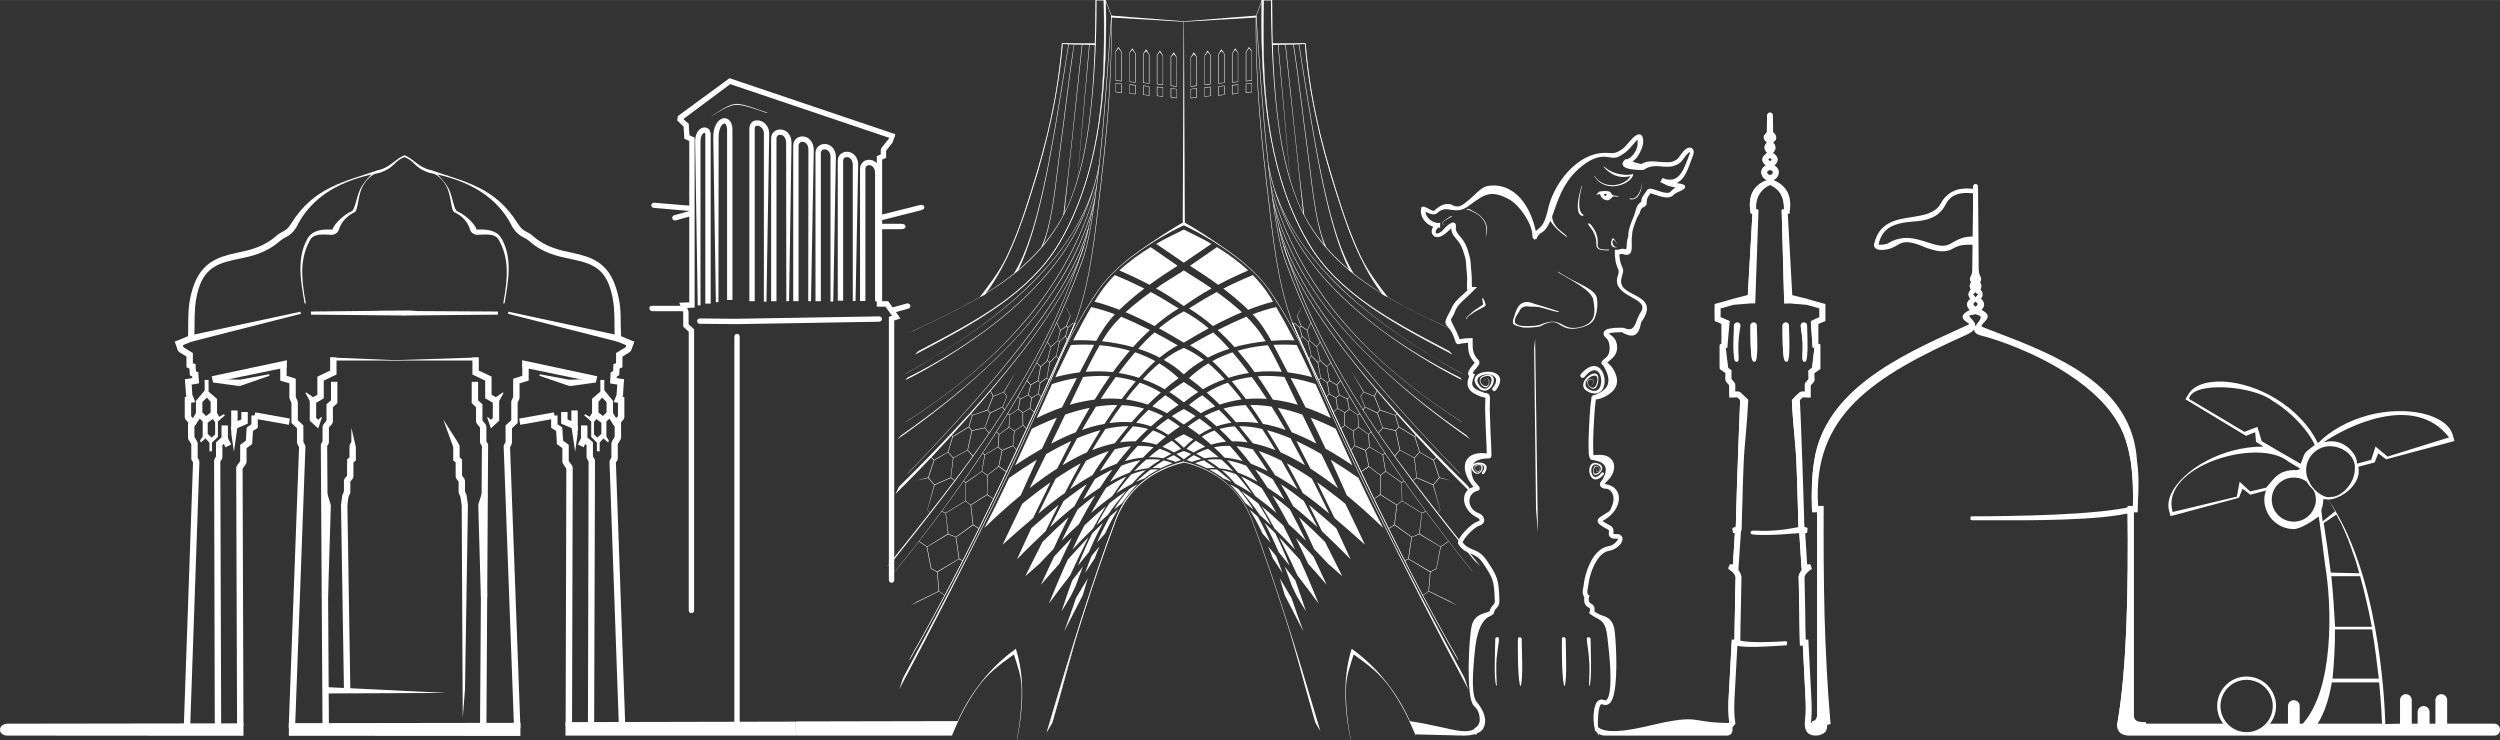 <?xml version="1.0" encoding="UTF-8"?>
<!DOCTYPE svg PUBLIC "-//W3C//DTD SVG 1.1//EN" "http://www.w3.org/Graphics/SVG/1.1/DTD/svg11.dtd">
<!-- Creator: CorelDRAW X7 -->
<svg xmlns="http://www.w3.org/2000/svg" xml:space="preserve" width="144.786mm" height="42.864mm" version="1.1" style="shape-rendering:geometricPrecision; text-rendering:geometricPrecision; image-rendering:optimizeQuality; fill-rule:evenodd; clip-rule:evenodd"
viewBox="0 0 14479 4286"
 xmlns:xlink="http://www.w3.org/1999/xlink">
 <rect x="0" y="0" width="14479" height="4286" fill="#333333" stroke="none"/>
 <defs>
  <style type="text/css">
   <![CDATA[
    .str0 {stroke:white;stroke-width:17.63}
    .fil2 {fill:none}
    .fil1 {fill:white}
    .fil0 {fill:white;fill-rule:nonzero}
    .fil3 {fill:white}
   ]]>
  </style>
 </defs>
 <g id="Layer_x0020_1">
  <g id="_1838695598512">
   <path class="fil0" d="M11424 1574l4 -495c0,-7 7,-7 7,0l4 495 -15 0z"/>
   <path class="fil0" d="M11428 1109c-73,-10 -141,-5 -178,66 -38,79 -112,91 -185,96 -92,7 -188,28 -207,151 0,0 0,0 0,0 0,1 2,2 6,3 13,3 55,-2 66,-8 81,-51 153,-27 219,-5 51,16 98,32 141,7 42,-24 72,-40 117,-40 6,0 12,0 18,-1l0 26c-6,0 -12,0 -18,0 -43,1 -72,1 -112,24 -47,27 -96,11 -149,-6 -177,-78 -149,11 -256,13 -8,0 -15,-1 -21,-2 -7,-2 -12,-5 -14,-10 -1,-2 -1,-4 -1,-6 25,-123 118,-137 210,-151 72,-12 143,-23 177,-87 21,-40 51,-61 85,-71 32,-10 68,-9 102,-4l0 5z"/>
   <path class="fil0" d="M12338 2955c-207,53 -680,45 -922,46l-13 -2c244,-1 743,-7 950,-60l-15 16z"/>
   <path class="fil0" d="M10445 1883c0,41 7,169 -4,199 -5,2 1,-44 0,-93 -2,-45 -12,-94 -12,-106l0 0c1,-11 16,-9 16,0z"/>
   <path class="fil0" d="M10043 1883c-1,41 -8,169 4,199 5,2 -2,-44 0,-93 2,-45 11,-94 11,-106l0 0c0,-11 -15,-9 -15,0z"/>
   <path class="fil0" d="M10340 1883c0,41 7,169 -4,199 -5,2 -9,-43 -11,-92 -2,-45 -1,-95 -1,-107l0 0c1,-11 16,-9 16,0z"/>
   <path class="fil0" d="M10154 1883c0,41 7,169 -4,199 -5,2 -9,-43 -11,-92 -1,-45 -1,-95 -1,-107l0 0c1,-11 16,-9 16,0z"/>
   <path class="fil0" d="M10420 3074c-8,0 -141,13 -220,12 -22,-1 -55,-1 -61,-4 0,-1 49,1 53,1 83,3 197,-17 228,-24l5 7 -5 8z"/>
   <path class="fil0" d="M10336 3725c-68,4 -231,18 -295,1l14 -9c69,18 200,9 274,5l7 3z"/>
   <path class="fil0" d="M10453 4187c2,-17 4,-37 5,-58 1,-23 1,-49 0,-76l0 0 -17 -327 -11 0 -6 0 0 -6c-1,-57 -2,-117 -3,-181 -1,-63 -2,-130 -4,-200l0 -1c3,-14 9,-25 18,-35 4,-5 8,-9 13,-13l-8 0 -6 0 0 -6 -14 -211 0 -6 2 0 -2 -1 -4 -1 0 -5c-3,-116 -6,-238 -11,-364 -5,-130 -22,-247 -27,-377l14 -16 27 -25 5 -2 29 1 0 -53 2 -4 20 -23 -1 -46 0 -3 3 -2 18 -13 14 -125 -8 -3 -4 -1 0 -5 -9 -135 13 -7 37 -15 0 -66 -84 -23 -100 -8 -21 0 -14 -520 0 -5 5 -1 8 -3c2,-35 -4,-67 -17,-92 -14,-27 -36,-48 -68,-63l-3 -2 -1 -3 -2 -35 -3 35 0 3 -3 2c-32,15 -54,36 -68,63 -14,25 -19,57 -17,92l8 3 5 1 0 5 -18 520 -17 0 -101 8 -83 23 0 66 36 15 16 7 -12 135 0 5 -4 1 -7 3 16 127 16 11 2 2 0 3 -1 46 21 23 1 4 0 53 30 -1 4 2 42 40c-5,130 -23,248 -27,378 -5,126 -9,248 -12,364l0 5 -4 1 -2 1 3 0 0 6 -14 211 0 6 -6 0 -8 0c4,4 9,8 13,13 8,10 15,21 17,35l0 1c-1,70 -2,137 -3,200 -2,64 -2,124 -3,181l0 6 -7 0 -10 0 -17 327 0 0c-1,27 -1,53 0,76 0,21 2,41 5,58l-11 12 -1 -5c-3,-19 -5,-40 -6,-64 -1,-24 -1,-50 0,-78l0 0 18 -332 0 -7 6 0 10 0c1,-55 2,-113 3,-174 1,-63 2,-130 4,-199 -3,-11 -8,-21 -15,-29 -7,-8 -16,-16 -26,-23l4 -11 21 0 12 -199 -12 -3 -1 -12 18 -7c3,-115 6,-236 11,-361 4,-125 9,-254 15,-384l-23 -22 -34 0 -6 0 0 -6 0 -56 -21 -24 -1 -4 0 -45 -31 -23 -3 -2 0 -3 0 -122 0 -4 4 -2 7 -3 0 -128 -36 -15 -4 -2 0 -4 0 -75 0 -4 5 -2 89 -25 1 0 96 -26 28 -484 -8 -3 -4 -1 -1 -4c-11,-82 13,-144 90,-172l3 -17c-10,-2 -18,-9 -23,-17 -3,-4 -5,-10 -6,-15 -1,-6 0,-12 2,-17 4,-10 13,-19 28,-23 0,-1 1,-2 1,-3 1,-2 3,-3 2,-3 -12,-7 -20,-13 -24,-20 -2,-4 -3,-8 -3,-12 0,-4 1,-8 3,-12 4,-6 11,-13 22,-20 0,-1 1,-3 1,-5 1,-1 1,-3 1,-4 0,-1 0,-1 0,-2 0,0 0,-1 0,-1 -10,-9 -15,-18 -14,-27 0,-9 5,-17 14,-24 0,-1 0,-2 -1,-2 -1,-4 -2,-8 -2,-11 -11,-6 -16,-13 -16,-21l0 0c1,-8 6,-15 15,-22l3 -3 1 -101c1,-11 13,-10 13,0l1 101 4 3c9,7 14,14 14,22l0 0c1,8 -5,15 -16,21 0,3 -1,7 -2,11 0,0 0,1 0,2 9,7 14,15 14,24 0,9 -4,18 -15,27 0,0 0,1 0,1 0,1 0,1 0,2 1,1 1,3 1,4 1,2 1,4 2,5 10,7 18,14 21,20 3,4 4,8 4,12 -1,4 -2,8 -4,12 -4,7 -12,13 -24,20 -1,0 2,1 3,3 0,1 0,2 0,3 15,4 24,13 28,23 3,5 3,11 3,17 -1,5 -3,11 -6,15 -5,8 -13,15 -24,17l4 17c77,30 101,92 89,172l0 4 -4 1 -8 3 27 486 97 24 1 0 89 25 5 2 0 4 0 75 0 4 -4 2 -37 15 0 128 8 3 4 2 0 4 0 122 0 3 -3 2 -32 23 1 45 -1 4 -21 24 0 56 0 6 -6 0 -34 0 -23 22c5,130 10,259 15,384 4,125 8,246 11,361l18 7 -1 12 -13 3 13 199 21 0 4 11c-10,7 -20,15 -27,23 -7,8 -12,18 -14,29 1,69 3,136 4,199 1,61 2,119 3,174l10 0 6 0 0 7 17 332 0 0c2,28 2,54 1,78 -1,24 -3,45 -7,64l0 5 -6 0 -5 -12zm-216 -3166l8 0c8,-1 15,-5 19,-12 2,-3 3,-6 4,-10 0,-3 0,-7 -2,-11 -2,-6 -10,-13 -23,-15l-2 -29 -3 29c-13,2 -20,9 -23,15 -1,4 -2,8 -1,11 0,4 2,7 4,10 4,7 10,11 19,12zm4 -77l0 -1c10,-5 16,-10 19,-15 1,-2 2,-3 2,-5 0,-2 -1,-4 -2,-5 -2,-5 -8,-11 -18,-16 0,-1 -1,-34 -1,-34 -1,0 -1,34 -2,34 -9,5 -15,11 -18,16 -1,1 -1,3 -1,5 0,2 0,3 1,5 3,5 10,10 19,15l1 1zm0 -76c6,-6 9,-11 8,-16 0,-3 -2,-7 -6,-12 -1,0 -2,-34 -2,-35 -1,1 -1,35 -2,35 -4,5 -7,9 -7,12 0,5 3,10 9,16zm0 -63c9,-3 13,-7 13,-11l0 0c-1,-4 -5,-9 -13,-14 -8,5 -13,10 -13,14l0 0c0,4 4,8 13,11z"/>
   <path class="fil0" d="M12262 4197l2 -14c54,-314 63,-756 58,-1236l0 -8 8 0 23 0c3,-95 0,-185 -12,-266 -12,-75 -31,-143 -59,-200 -163,-326 -664,-503 -820,-543 -89,-23 80,-93 -25,-121 -5,-3 -5,-21 -1,-25 14,-9 19,-16 18,-23 0,-6 0,-14 -12,-20 -12,-13 18,-32 17,-39 0,-5 -8,-8 -15,-13 -12,-9 -6,-28 -5,-34 0,-2 -3,-42 -2,-64 0,-2 -1,-4 -4,-7l-1 -3 -1 -1 0 1 -1 3c-3,3 -4,5 -4,7 1,22 -2,62 -2,64 1,6 7,23 -5,32 -7,6 -13,11 -13,16 -1,9 31,27 13,38 -12,7 -10,14 -10,20 -1,7 2,14 16,22 3,5 3,22 0,25 -121,18 73,63 -47,117 -540,243 -911,472 -868,1014l31 0c-2,413 2,827 39,1245 4,2 -69,2 -95,2 24,-3 38,-18 40,-49l0 -1182 -23 0 -7 0 -1 -8c-3,-98 0,-192 13,-276 63,-423 533,-620 881,-780 71,-32 -98,-41 28,-94l0 -3c-17,-11 -24,-22 -23,-34 1,-11 9,-20 23,-29l0 -2c-11,-8 -15,-17 -15,-26 1,-9 6,-17 15,-25l0 -5c-5,-5 -7,-11 -8,-17 0,-6 2,-12 8,-18l0 -9c-4,-4 -5,-9 -6,-14 0,-5 2,-11 6,-16l8 -26 15 0 8 26c4,5 6,11 6,16 -1,5 -3,10 -6,14l0 9c6,6 8,12 8,18 -1,6 -4,12 -8,17l0 5c9,8 14,16 15,25 0,9 -4,18 -15,26l0 2c14,9 22,18 23,29 1,12 -6,23 -23,34l0 3c79,32 30,50 12,76 -9,13 -1,25 10,29 360,140 861,302 887,769 14,94 7,189 3,284l-21 0 0 1187c-1,41 34,51 81,49l-89 8 -61 9 -7 -11z"/>
   <path class="fil0" d="M8545 4230c0,-13 32,-17 33,-29 2,-48 3,-83 -35,-119 -44,-42 -28,-388 -10,-460 16,-59 69,-61 89,-70 7,-3 13,-5 13,-8 4,-18 12,-27 19,-34 7,-8 13,-15 12,-30 -2,-59 -4,-93 -14,-124 -10,-30 -27,-58 -60,-105 -22,-32 -47,-43 -71,-53 -24,-10 -48,-20 -67,-51l-1 -2c-1,-14 16,-40 39,-64 22,-24 49,-46 67,-52 9,-3 14,-6 17,-10 2,-3 2,-6 2,-9 0,-3 -2,-6 -4,-9 -3,-5 -8,-9 -10,-9 -97,-44 -101,-158 -14,-166 -2,-2 -4,-4 -6,-7 -95,-116 -54,-208 80,-182 3,0 -4,-1 -4,-2 0,-21 -3,-85 -6,-146 -2,-54 -4,-105 -4,-120 0,-21 1,-37 1,-48 1,-14 1,-21 0,-24 -1,-2 -3,-2 -8,-3 -6,-1 -13,-2 -24,-6 -32,-12 -54,-24 -64,-42 -10,-17 -9,-39 4,-70 -10,-7 -9,-17 -3,-28 4,-8 11,-16 18,-25 10,-12 20,-23 16,-26 -39,-39 -39,-72 -39,-114 0,-2 0,-4 0,-7 -31,1 -47,4 -56,6 -6,2 -9,3 -13,1 -3,-2 -4,-6 -6,-13 -41,-130 -88,-58 -26,-171 13,-38 43,-65 73,-91 10,-10 17,-15 26,-25 -7,-8 -3,-45 -3,-72 -1,-14 -1,-26 -2,-32 -3,-24 -3,-38 -4,-49 -1,-21 -1,-29 -18,-81 -11,-35 -27,-55 -41,-71 -17,-20 -30,-36 -26,-65 0,-7 -5,-5 -11,-1 -10,7 -22,19 -27,24 -22,21 -45,31 -57,28 -10,-1 -16,-9 -19,-18 -3,-9 4,-23 7,-31 2,-3 3,-6 5,-8 -1,0 -3,-1 -5,-1 -20,-5 -37,-17 -50,-32 -13,-15 -20,-33 -20,-50 0,-5 0,-10 2,-15l0 -3c15,-5 56,34 71,21 37,-33 58,-40 87,-36 22,10 48,30 98,-13 50,-38 83,-85 120,-92 109,-21 236,55 277,287 1,-1 1,-18 2,-20 6,-7 12,-14 14,-16 39,-25 50,-67 62,-110 28,-154 175,-351 350,-332 23,1 43,2 80,-25 16,-12 32,-31 46,-48 19,-22 61,-66 61,-3 0,28 -19,67 -36,89 -10,11 -21,20 -31,26 6,15 67,25 67,25 28,-20 66,-17 103,-13 29,2 58,5 81,-3 26,-9 35,-21 50,-43l4 -5c14,-20 26,-29 34,-31 5,-1 9,-1 12,0 3,2 5,5 7,8 2,6 2,15 -1,23 -5,12 -9,24 -14,37 -23,64 -48,133 -120,126 1,1 2,1 3,1 4,2 8,3 16,4 4,1 8,2 14,3 30,6 56,9 54,16 -1,4 -6,7 -14,12 -9,5 -38,15 -49,27 -20,25 -63,10 -97,-1 -19,-7 -35,-12 -37,-9 -5,7 -9,13 -13,18 -11,16 -13,31 -13,47 1,7 -3,9 -8,13 -7,4 -24,7 -31,40 -2,7 -11,17 -17,31 -12,31 -30,74 -28,103 0,1 -1,2 -1,5 -3,10 -1,42 -1,55 0,44 -11,44 -26,44 -4,0 -10,-3 -17,-5 -9,-2 -14,2 -29,2 0,50 12,74 18,88 2,5 4,9 4,13 1,11 -6,27 -8,37 -41,140 239,90 113,260 -11,53 -22,100 -100,54 -1,-1 -41,-2 -69,3 -8,2 -14,4 -19,6 -3,2 -5,5 -4,7 2,12 50,17 52,78 1,41 -25,58 -53,82 -5,3 -8,6 -10,8l4 3 1 1c36,21 62,78 57,111 -5,51 -80,90 -121,90 0,3 -1,9 -2,16 -5,22 -13,143 -15,232 0,27 0,51 1,69 1,14 2,23 2,24 30,-4 60,-6 83,4 52,23 42,86 4,123 -11,11 -22,22 -24,29l0 0c-1,4 2,8 11,10 108,17 85,134 -1,187 -12,7 -21,12 -23,16l0 0c-3,6 10,15 52,37 14,8 13,20 13,31 -1,2 -1,5 -1,7 1,7 4,13 26,12 12,-1 20,2 24,8 3,4 4,9 3,14 0,5 -3,11 -6,16 -12,18 -36,36 -63,41 -33,5 -60,30 -80,63 -28,44 -44,102 -49,144 -1,4 -2,8 -2,13 -4,18 -7,39 5,51l2 1 -1 2c-5,35 6,42 16,48 11,7 21,13 14,41 11,9 22,15 33,21 33,17 78,10 87,101 9,89 18,302 -14,379 -9,24 -25,35 -47,26 -5,-2 -9,-2 -13,-1 -6,3 -11,10 -14,21 -4,11 -7,26 -8,41 -5,46 -1,97 -1,97l1 5c-1,-1 -14,-55 -9,-102 1,-16 4,-32 8,-44 5,-13 11,-23 20,-26 5,-3 12,-3 19,0 17,7 28,-1 36,-20 29,-70 6,-267 -2,-335 -1,-8 -2,-14 -2,-18 -9,-86 -34,-100 -66,-117 -11,-6 -23,-12 -36,-22l-2 -2 1 -3c7,-24 -1,-29 -10,-34 -12,-7 -26,-16 -20,-55 -14,-15 -10,-37 -6,-57 1,-4 1,-8 2,-12 5,-43 22,-103 50,-148 22,-35 50,-61 86,-67 25,-4 47,-21 57,-37 3,-4 5,-8 6,-12 0,-3 0,-6 -2,-8 -2,-3 -8,-4 -17,-4 -29,1 -34,-8 -35,-21 0,-2 0,-5 1,-8 0,-8 1,-17 -9,-22 -47,-26 -62,-36 -55,-49l0 0c4,-6 13,-12 26,-20 9,-5 20,-12 32,-20 10,-7 17,-18 20,-31l0 0c31,-62 1,-123 -49,-119 -15,-4 -19,-12 -17,-21l0 0c-5,7 108,-125 -53,-145l0 0c-1,0 -1,0 -1,0l0 0c-6,-1 -10,-13 -11,-33 -1,-17 -1,-42 -1,-69 2,-90 10,-212 15,-234 1,-7 -1,-22 10,-23 2,0 5,0 13,-3 49,-21 72,-47 76,-78 5,-31 -8,-66 -31,-105l-6 -4c-3,-2 -4,-5 -1,-9 2,-3 7,-7 13,-12 4,-4 8,-7 12,-11 2,-2 4,-4 6,-6 12,-15 16,-38 15,-60 -2,-22 -8,-42 -18,-52 0,-1 -1,-2 -2,-3 -10,-7 -14,-14 -15,-19 -1,-7 2,-12 9,-16 5,-3 12,-6 21,-7 29,-6 73,-4 75,-4 59,25 72,-10 87,-49 6,-15 12,-30 21,-44 68,-104 -179,-95 -129,-220 2,-10 4,-19 3,-29 0,-2 -1,-5 -3,-9 -7,-15 -19,-42 -19,-97l0 -4 4 0c19,0 25,-8 35,-5 6,1 10,2 14,2 7,0 16,2 16,-35 0,-14 6,-39 9,-49 0,-2 0,-2 0,-3 -1,-31 17,-75 30,-106 5,-14 10,-26 11,-32 8,-37 21,-45 29,-50 3,-2 5,-3 5,-5 -1,-19 7,-31 20,-48 4,-5 8,-11 12,-18 7,-9 25,-3 48,5 31,11 71,24 88,5 11,-14 25,-22 35,-28 6,-3 10,-6 10,-6 0,-1 -8,-2 -32,-7 -5,-1 -9,-2 -13,-3 -9,-2 -14,-2 -18,-4 -5,-2 -9,-4 -18,-9 -5,-2 -11,-6 -18,-9l4 -8c108,38 133,-77 163,-150 2,-5 0,-20 -4,-22 -9,-5 -34,25 -38,30l-3 5c-17,24 -26,36 -55,46 -25,9 -55,6 -84,3 -36,-3 -69,3 -94,21 -8,2 -152,1 -100,-44 1,0 2,0 3,0 14,0 31,-12 45,-29 15,-18 26,-42 28,-65 0,-3 0,-5 0,-7 0,-25 -2,-34 -6,-34 -7,0 -19,15 -33,32 -14,17 -31,36 -48,49 -40,29 -48,28 -72,27 -21,-1 -59,-20 -133,20 -227,138 -188,378 -287,421 -1,1 -7,7 -12,14 -4,6 -8,12 -9,14l-1 3c-9,0 -8,-3 -8,-12 -2,-73 -74,-178 -134,-214 -55,-32 -97,-40 -131,-33 -35,7 -68,31 -118,68 -39,30 -69,25 -97,21 -27,-5 -53,-9 -87,22 -12,10 -32,2 -49,-6 -8,-4 -16,-8 -20,-8 -1,3 -1,6 -1,10 0,15 6,31 18,44 11,14 27,24 46,29 5,2 11,3 17,3 2,0 3,0 4,0l0 9c-15,0 -29,30 -26,38 7,32 54,2 64,-17 6,-6 18,-18 29,-25 15,-10 27,-13 24,9 -3,25 9,40 24,58 15,17 32,38 44,75 16,52 17,61 18,83 1,10 1,24 4,48 1,6 1,19 2,32 0,27 0,61 3,61l5 0 10 0 -7 7c-11,13 -24,24 -37,36 -29,26 -58,52 -71,88 -6,17 -12,26 -17,33 -9,15 -11,18 16,69 18,34 24,54 28,64 1,5 2,7 2,7 0,0 2,0 6,-1 10,-2 27,-7 63,-7l4 0 0 5c0,1 0,6 0,11 0,40 0,71 36,108 10,9 -2,23 -15,38 -7,8 -14,16 -18,24 -3,7 -4,13 4,17l4 2 -2 4c-13,30 -15,50 -6,65 9,16 29,27 60,38 9,4 16,5 21,6 9,2 13,2 15,9 2,4 2,12 1,27 0,11 -1,26 -1,48 0,15 2,66 4,120 3,61 6,125 6,146 0,7 -2,11 -5,11 -23,0 -43,2 -59,8 -17,5 -30,13 -38,25 -9,11 -14,26 -14,44 0,15 3,32 10,52 4,12 18,27 27,38 6,6 10,11 11,13l0 0c1,3 0,6 -3,7l0 0c-74,15 -80,120 9,150 4,1 10,7 15,13 2,4 4,9 5,13 1,6 -1,11 -4,16 -4,4 -11,9 -21,12 -17,6 -43,27 -64,50 -20,22 -36,45 -36,56 18,28 40,37 63,47 25,10 51,21 75,56 33,47 50,76 61,107 10,32 12,66 14,126 1,19 -6,28 -14,37 -7,7 -14,14 -17,30 -2,7 -9,10 -19,15 -69,28 -88,152 -93,220 -1,8 -2,17 -3,28 -7,79 -20,229 20,266 80,97 32,166 -4,162 -5,0 0,11 0,16l0 -23z"/>
   <path class="fil0" d="M9212 1299c41,48 41,83 42,106 -2,29 -3,41 62,40 4,0 5,5 0,5 -70,0 -70,-14 -71,-44 0,-23 -7,-58 -45,-103 -7,-14 6,-11 12,-4z"/>
   <path class="fil0" d="M9163 1077c-11,34 -34,141 5,165 8,5 -1,12 -12,5 -15,-9 -19,-31 -18,-58 1,-43 17,-96 23,-113 1,-2 3,-1 2,1z"/>
   <path class="fil0" d="M9289 964c22,18 41,30 70,39 30,9 72,14 100,4 0,52 -156,125 -226,12l2 -1c46,75 163,69 209,2 -66,15 -112,-5 -157,-54l2 -2z"/>
   <path class="fil0" d="M9263 1109c59,-8 65,2 71,14 3,5 6,11 32,11l13 4c-34,0 -52,1 -57,-8 -7,-8 -29,-10 -78,-3l19 -18z"/>
   <path class="fil0" d="M9342 1136c-9,12 -18,21 -27,23 -16,4 -39,-9 -45,-25 -2,-6 -3,-13 -4,-19l15 -1c0,5 7,-3 9,2 1,32 10,20 21,1 4,-4 9,14 17,13l14 6z"/>
   <path class="fil0" d="M9366 1416c-2,-8 -7,-14 -10,-18 -25,-29 -24,33 9,33l0 1c-52,8 -31,-51 -25,-52 8,-1 23,24 27,35l-1 1z"/>
   <path class="fil0" d="M8989 1226c-10,94 74,118 88,147 1,2 -1,3 -1,1 -1,-2 -30,-20 -58,-47 -21,-20 -36,-41 -49,-64l20 -37z"/>
   <path class="fil0" d="M9028 1575c20,14 44,27 70,42 63,34 143,63 151,111 7,45 -2,88 -14,116 -12,27 -39,45 -92,56 -54,11 -78,-2 -101,-14 -27,-20 -51,-36 -122,4 -4,2 -52,9 -93,7 -16,-1 -42,-10 -53,-14 -15,-6 -14,-23 -9,-36 1,-4 4,-12 7,-22 12,-41 33,-92 100,-71 8,4 22,7 77,24 40,12 72,24 73,23l8 5c-3,4 -40,-6 -83,-19 -56,-18 -84,-8 -91,-12 -25,-5 -45,6 -51,17 -12,27 -35,44 -31,74 1,8 12,13 22,17 10,4 17,4 32,5 40,2 85,-4 88,-6 75,-32 101,-18 130,-4 22,12 46,28 97,18 49,-10 73,-31 84,-56 11,-25 8,-59 1,-103 -10,-61 -153,-125 -207,-163l7 1z"/>
   <path class="fil0" d="M8490 1211c1,0 5,-1 9,-1 4,0 8,1 10,1 3,2 6,3 10,5 33,15 61,35 78,61 17,27 22,59 6,97 -1,1 -1,3 -2,5 25,-77 -10,-139 -111,-168z"/>
   <path class="fil0" d="M8588 1725c5,8 20,35 15,46 -8,7 -48,26 -55,31l0 0c-11,7 -64,38 -53,49 -1,-1 -2,-1 -2,-2 -3,-3 -2,-7 1,-11 3,-3 6,-7 10,-10 14,-14 36,-32 39,-34l0 0c9,-5 16,-10 22,-14l0 0c14,-9 21,-13 23,-16 2,-3 1,-6 0,-13 -1,-5 -3,-12 -4,-22l4 -4z"/>
   <path class="fil0" d="M9509 1052c2,10 1,24 -3,40 -3,15 -11,33 -19,44 -9,12 -22,19 -39,19 -4,-1 -8,-1 -12,-2 2,-5 8,-4 19,-3 39,-5 58,-77 54,-98l0 0z"/>
   <polygon class="fil0" points="8907,3085 8896,2949 8885,2016 8891,1963 "/>
   <path class="fil0" d="M9212 3700c0,57 9,231 -6,273 -7,3 2,-60 -1,-128 -2,-61 -15,-128 -15,-144l0 -1c0,-15 21,-12 22,0z"/>
   <path class="fil0" d="M8660 3700c0,57 -10,231 6,273 6,3 -2,-60 0,-128 2,-61 16,-128 16,-144l0 -1c-1,-15 -22,-12 -22,0z"/>
   <path class="fil0" d="M9068 3700c0,57 9,231 -6,273 -7,3 -13,-59 -15,-127 -2,-62 -1,-129 -1,-145l0 -1c0,-15 21,-12 22,0z"/>
   <path class="fil0" d="M8813 3700c0,57 10,231 -6,273 -7,3 -13,-59 -15,-127 -2,-62 -1,-129 -1,-145l0 -1c1,-15 21,-12 22,0z"/>
   <g>
    <path class="fil1" d="M9155 2167c146,-166 198,162 50,105 -114,-45 84,-191 48,-48 -19,77 -105,-33 -32,-28 16,1 5,48 -13,35 18,12 25,-33 13,-33 -61,-2 4,86 25,27 38,-108 -119,-13 -42,30 109,60 83,-208 -27,-72 -5,6 -13,7 -19,3 -6,-5 -7,-13 -3,-19z"/>
   </g>
   <path class="fil2" d="M9166 2175c72,-100 165,16 102,76 -32,31 -101,20 -85,-46 11,-43 85,-64 67,18 -8,38 -91,19 -41,-21 31,-25 18,45 -1,29"/>
   <g>
    <path class="fil1" d="M8645 2246c86,-105 -139,-97 -78,-16 57,75 113,-81 28,-49 -60,23 26,90 28,31 1,-35 -31,-10 -27,-3 -6,-10 34,-34 29,8 -10,72 -105,-30 -20,-45 99,-18 20,151 -48,67 -91,-110 220,-128 106,22 -4,5 -11,6 -17,1 -5,-4 -5,-11 -1,-16z"/>
   </g>
   <path class="fil2" d="M8654 2253c16,-19 28,-34 22,-60 -4,-19 -51,-35 -71,-34 -36,0 -53,12 -52,51 1,27 23,41 47,41 70,0 58,-96 -6,-73 -21,8 -33,72 16,56 25,-7 13,-67 -14,-28 -1,2 -1,2 0,3"/>
   <g>
    <path class="fil1" d="M8584 2734c52,-62 -84,-57 -46,-9 33,45 67,-48 16,-29 -36,14 16,54 17,18 1,-21 -19,-6 -16,-1 -4,-7 20,-21 17,4 -6,43 -63,-18 -12,-27 59,-11 12,90 -29,40 -55,-66 132,-76 64,13 -2,4 -7,4 -10,1 -3,-2 -4,-7 -1,-10z"/>
   </g>
   <path class="fil2" d="M8590 2739c9,-11 16,-20 13,-36 -3,-12 -31,-21 -43,-21 -21,1 -32,8 -31,31 1,16 13,25 28,25 42,0 35,-58 -4,-44 -12,5 -19,43 10,34 15,-5 8,-41 -8,-17 -1,1 -1,1 0,2"/>
   <path class="fil2" d="M9048 2734c-5,-10 -6,-16 -4,-27 5,-28 66,-32 62,6 -2,29 -48,40 -51,3 -2,-25 45,-26 40,3 -3,20 -34,15 -30,-8 2,-10 24,-9 23,5 0,2 -5,4 -8,2"/>
   <path class="fil2" d="M9217 2685c44,-60 100,10 62,46 -19,19 -61,12 -51,-27 6,-27 51,-39 40,10 -5,23 -55,12 -25,-13 19,-14 11,28 -1,18"/>
   <path class="fil2" d="M9038 2734c-5,-10 -6,-16 -4,-27 5,-28 66,-32 62,6 -3,29 -48,40 -51,3 -3,-25 45,-26 40,3 -3,20 -35,15 -30,-8 2,-10 24,-9 23,5 -1,2 -5,4 -8,2"/>
   <g>
    <path class="fil1" d="M9288 2748c-88,100 -120,-98 -30,-63 69,27 -51,115 -29,28 11,-46 63,20 19,18 -9,-1 -3,-30 8,-22 -11,-7 -15,20 -8,20 37,1 -3,-52 -15,-16 -23,65 72,8 25,-18 -66,-36 -49,125 17,44 2,-4 8,-5 11,-2 4,2 5,7 2,11z"/>
   </g>
   <path class="fil2" d="M9281 2743c-43,60 -99,-10 -61,-46 19,-19 61,-12 51,28 -7,26 -51,38 -40,-11 5,-23 55,-11 24,13 -18,15 -11,-28 1,-18"/>
   <path class="fil0" d="M8407 1255c-12,6 -34,18 -40,23 -16,13 -17,21 0,22 -14,3 -16,-7 -13,-12 8,-13 70,-52 53,-33z"/>
   <g>
    <path class="fil0" d="M2338 902l5 -2c46,14 85,72 150,84 201,70 374,99 504,308 22,34 36,42 52,50 12,6 24,12 39,26 72,63 153,81 227,96 111,24 209,56 255,210 24,79 25,133 25,205 1,22 1,44 2,68l60 25 17 6 -6 17 -13 35 -8 9 -42 26 0 50 0 12 -11 5 -6 2 -1 28 -1 11 -9 5 -5 2 0 9 26 5 17 2 -2 17 -5 79 -2 5 0 1 10 2 0 16 0 102 -5 12 -14 15 0 11 0 80 -3 9 -16 27 0 85 -3 10 -8 11 55 1545 -37 2 -55 -1551 3 -11 8 -12 0 -84 3 -10 16 -27 0 -60 -15 -23 6 -7 28 -30 0 -78 -1 0 -24 -3 9 -22 8 -21 4 -59 -26 -4 -16 -3 1 -16 2 -37 1 -11 9 -4 5 -3 1 -28 1 -12 11 -4 4 -2 0 -48 0 -11 9 -5 46 -28 4 -12 -55 -22 -11 -4 -1 -12c-1,-29 -1,-56 -1,-82 -1,-69 -1,-132 -24,-206 -40,-133 -128,-151 -228,-173 -78,-16 -164,-34 -243,-105 -12,-10 -22,-15 -32,-20 -20,-11 -39,-21 -66,-63 -106,-216 -327,-283 -479,-311 -96,-33 -78,-67 -149,-93l0 -6z"/>
    <path class="fil0" d="M2914 1757l1 -2c29,-158 32,-263 -27,-367 -21,-38 -76,-29 -113,-29 -15,5 -47,-6 -52,-29 -19,-57 -55,-81 -81,-96 -3,-1 -12,-5 -15,-9 -27,-38 -1,-153 -111,-219 8,-10 -13,-6 -11,-19 37,27 68,62 91,101 25,44 32,127 53,136 38,15 101,69 111,105 46,-1 114,-3 146,54 64,115 37,252 16,374l-8 0z"/>
    <polygon class="fil0" points="3574,1978 2942,1817 2945,1805 3583,1942 "/>
    <polygon class="fil0" points="2884,1822 2344,1827 2190,1800 2884,1804 "/>
    <polygon class="fil0" points="3451,2215 3025,2127 3024,2086 3459,2179 "/>
    <polygon class="fil0" points="3451,2215 3299,2236 3297,2199 3411,2195 "/>
    <polygon class="fil0" points="3062,2109 3062,2190 3062,2204 3049,2208 3009,2220 3009,2303 3007,2311 2998,2333 2998,2442 2998,2450 2992,2455 2965,2480 2965,2564 2963,2573 2954,2590 3014,4214 2977,4215 2917,2586 2919,2576 2928,2560 2928,2472 2928,2464 2934,2458 2961,2434 2961,2329 2962,2321 2972,2299 2972,2206 2972,2193 2985,2189 3025,2176 3025,2109 "/>
    <polygon class="fil0" points="2773,2070 2773,2146 2837,2176 2847,2181 2847,2192 2847,2286 2872,2300 2913,2272 2916,2276 2883,2337 2874,2343 2864,2338 2820,2312 2810,2307 2810,2296 2810,2204 2747,2174 2736,2169 2736,2158 2736,2070 "/>
    <polygon class="fil0" points="2891,2322 2891,2428 2891,2436 2885,2442 2855,2469 2843,2481 2821,2416 2827,2417 2843,2431 2854,2420 2854,2322 "/>
    <polygon class="fil0" points="2769,2211 2769,2318 2788,2336 2794,2341 2794,2349 2794,2435 2813,2458 2817,2470 2817,2557 2824,2567 2827,2577 2817,4230 2780,4230 2791,2583 2784,2572 2780,2562 2780,2476 2762,2454 2757,2442 2757,2358 2738,2340 2732,2334 2732,2326 2732,2211 "/>
    <polygon class="fil0" points="3500,2200 3500,2281 3500,2289 3493,2295 3466,2327 3466,2389 3505,2419 3482,2448 3436,2413 3429,2407 3429,2398 3429,2318 3429,2310 3435,2304 3477,2268 3477,2200 "/>
    <polygon class="fil0" points="3550,2321 3550,2396 3545,2409 3512,2441 3512,2529 3483,2529 3483,2434 3480,2421 3513,2388 3513,2321 "/>
    <polygon class="fil0" points="3388,2398 3431,2423 3440,2428 3440,2439 3440,2515 3468,2543 3473,2548 3473,2556 3473,2614 3457,2613 3457,2563 3424,2530 3424,2440 3384,2406 "/>
    <polygon class="fil0" points="3402,2464 3402,2533 3428,2556 3434,2562 3434,2570 3434,2643 3444,2659 3446,2668 3441,4227 3405,4227 3409,2673 3400,2657 3397,2648 3397,2578 3371,2555 3365,2549 3365,2541 3365,2464 "/>
    <polygon class="fil0" points="3299,2236 3124,2176 3126,2167 3302,2200 "/>
    <polygon class="fil0" points="3214,2424 3013,2460 3007,2424 3208,2388 "/>
    <polygon class="fil0" points="2755,2088 2212,2088 2773,2070 "/>
    <polygon class="fil0" points="3229,2406 3229,2457 3249,2470 3256,2476 3257,2485 3261,2552 3286,2570 3294,2576 3294,2585 3294,2670 3314,2697 3317,2708 3313,4201 3276,4201 3280,2714 3261,2686 3257,2675 3257,2595 3233,2577 3225,2572 3225,2563 3221,2496 3201,2483 3192,2477 3192,2467 3192,2406 "/>
    <polygon class="fil0" points="2825,2870 2806,2930 2822,3455 2785,3456 2770,2928 2770,2922 2790,2859 "/>
    <polygon class="fil0" points="2567,2429 2650,2559 2659,2575 2662,2584 2662,2649 2669,2655 2676,2661 2676,2670 2676,2755 2689,2771 2693,2783 2693,2846 2702,2867 2703,2872 2710,2925 2710,2928 2693,3994 2680,4158 2674,2928 2667,2879 2658,2857 2656,2850 2656,2789 2643,2772 2639,2761 2639,2678 2632,2672 2625,2667 2625,2658 2625,2589 2567,2429 "/>
    <polygon class="fil0" points="3346,2377 3346,2466 3346,2494 3320,2483 3261,2458 3250,2453 3250,2441 3250,2386 3287,2386 3287,2429 3309,2438 3309,2377 "/>
    <polygon class="fil0" points="3331,2616 3309,2466 3346,2466 3345,2515 "/>
    <polygon class="fil0" points="3347,2574 3367,2533 3400,2550 3380,2590 "/>
    <polygon class="fil0" points="3523,2563 3495,2539 3465,2571 3448,2544 3483,2513 3496,2504 3526,2550 "/>
    <polygon class="fil0" points="3465,2412 3437,2448 3407,2426 3432,2388 "/>
    <polygon class="fil0" points="3547,2386 3581,2443 3556,2464 3516,2405 "/>
    <polygon class="fil0" points="3517,2332 3475,2290 3497,2257 3550,2321 "/>
    <path class="fil0" d="M2347 902l-4 -2c-47,14 -86,72 -150,84 -202,70 -374,99 -505,308 -21,34 -36,42 -52,50 -11,6 -23,12 -38,26 -73,63 -153,81 -227,96 -111,24 -209,56 -256,210 -24,79 -24,133 -25,205 0,22 0,44 -1,68l-61 25 -16 6 6 17 12 35 8 9 42 26 0 50 0 12 11 5 6 2 2 28 0 11 10 5 4 2 1 9 -26 5 -17 2 1 17 6 79 1 5 1 1 -10 2 0 16 0 102 5 12 14 15 0 11 0 80 2 9 17 27 0 85 3 10 7 11 -54 1545 37 2 54 -1551 -3 -11 -7 -12 0 -84 -3 -10 -16 -27 0 -60 15 -23 -7 -7 -27 -30 0 -78 1 0 23 -3 -8 -22 -9 -21 -4 -59 26 -4 17 -3 -1 -16 -3 -37 0 -11 -10 -4 -4 -3 -2 -28 0 -12 -11 -4 -5 -2 0 -48 0 -11 -9 -5 -45 -28 -4 -12 55 -22 11 -4 0 -12c1,-29 2,-56 2,-82 0,-69 1,-132 23,-206 41,-133 128,-151 228,-173 79,-16 164,-34 244,-105 12,-10 22,-15 31,-20 21,-11 40,-21 66,-63 106,-216 328,-283 479,-311 96,-33 78,-67 149,-93l0 -6z"/>
    <path class="fil0" d="M1771 1757l0 -2c-30,-158 -32,-263 26,-367 22,-38 77,-29 113,-29 16,5 47,-6 52,-29 20,-57 56,-81 81,-96 3,-1 13,-5 15,-9 28,-38 2,-153 112,-219 -9,-10 12,-6 11,-19 -38,27 -69,62 -91,101 -25,44 -33,127 -54,136 -38,15 -100,69 -110,105 -46,-1 -114,-3 -146,54 -64,115 -37,252 -16,374l7 0z"/>
    <polygon class="fil0" points="1111,1978 1743,1817 1740,1805 1102,1942 "/>
    <polygon class="fil0" points="1801,1822 2342,1827 2417,1801 2369,1798 1801,1804 "/>
    <polygon class="fil0" points="1234,2215 1660,2127 1662,2086 1226,2179 "/>
    <polygon class="fil0" points="1234,2215 1387,2236 1388,2199 1275,2195 "/>
    <polygon class="fil0" points="1623,2109 1623,2190 1623,2204 1636,2208 1676,2220 1676,2303 1678,2311 1688,2333 1688,2442 1688,2450 1694,2455 1720,2480 1720,2564 1723,2573 1732,2590 1672,4214 1709,4215 1769,2586 1766,2576 1757,2560 1757,2472 1757,2464 1751,2458 1725,2434 1725,2329 1723,2321 1713,2299 1713,2206 1713,2193 1700,2189 1660,2176 1660,2109 "/>
    <polygon class="fil0" points="1912,2070 1912,2146 1849,2176 1838,2181 1838,2192 1838,2286 1814,2300 1772,2272 1769,2276 1802,2337 1812,2343 1822,2338 1866,2312 1875,2307 1875,2296 1875,2204 1938,2174 1949,2169 1949,2158 1949,2070 "/>
    <polygon class="fil0" points="1794,2322 1794,2428 1794,2436 1800,2442 1830,2469 1843,2481 1865,2416 1858,2417 1843,2431 1831,2420 1831,2322 "/>
    <polygon class="fil0" points="1917,2211 1917,2318 1897,2336 1891,2341 1891,2349 1891,2435 1873,2458 1868,2470 1868,2557 1861,2567 1858,2577 1868,4230 1905,4230 1895,2583 1902,2572 1905,2562 1905,2476 1924,2454 1928,2442 1928,2358 1948,2340 1954,2334 1954,2326 1954,2211 "/>
    <polygon class="fil0" points="1185,2200 1186,2281 1186,2289 1192,2295 1220,2327 1220,2389 1181,2419 1203,2448 1250,2413 1257,2407 1257,2398 1257,2318 1257,2310 1250,2304 1208,2268 1208,2200 "/>
    <polygon class="fil0" points="1135,2321 1135,2396 1141,2409 1174,2441 1174,2529 1203,2529 1203,2434 1205,2421 1172,2388 1172,2321 "/>
    <polygon class="fil0" points="1297,2398 1255,2423 1246,2428 1246,2439 1246,2515 1218,2543 1213,2548 1213,2556 1213,2614 1228,2613 1228,2563 1262,2530 1262,2440 1302,2406 "/>
    <polygon class="fil0" points="1283,2464 1283,2533 1257,2556 1251,2562 1251,2570 1251,2643 1242,2659 1240,2668 1244,4227 1281,4227 1276,2673 1286,2657 1288,2648 1288,2578 1314,2555 1320,2549 1320,2541 1320,2464 "/>
    <polygon class="fil0" points="1387,2236 1561,2176 1559,2167 1383,2200 "/>
    <polygon class="fil0" points="1471,2424 1673,2460 1679,2424 1478,2388 "/>
    <polygon class="fil0" points="1931,2088 2341,2088 1912,2070 "/>
    <polygon class="fil0" points="1456,2406 1456,2457 1437,2470 1429,2476 1428,2485 1424,2552 1399,2570 1391,2576 1391,2585 1391,2670 1372,2697 1368,2708 1373,4201 1410,4201 1405,2714 1425,2686 1428,2675 1428,2595 1453,2577 1460,2572 1461,2563 1465,2496 1485,2483 1493,2477 1493,2467 1493,2406 "/>
    <polygon class="fil0" points="1861,2870 1879,2930 1864,3455 1900,3456 1916,2928 1915,2922 1896,2859 "/>
    <polygon class="fil0" points="2035,2477 2035,2559 2026,2575 2024,2584 2024,2649 2016,2655 2010,2661 2010,2670 2010,2755 1996,2771 1992,2783 1992,2846 1983,2867 1982,2872 1975,2925 1975,2928 1992,3994 2029,3994 2012,2928 2018,2879 2028,2857 2029,2850 2029,2789 2043,2772 2047,2761 2047,2678 2054,2672 2061,2667 2061,2658 2061,2589 2035,2477 "/>
    <polygon class="fil0" points="1885,4016 2587,4013 1885,3979 "/>
    <polygon class="fil0" points="1339,2377 1339,2466 1339,2494 1365,2483 1424,2458 1435,2453 1435,2441 1435,2386 1398,2386 1398,2429 1376,2438 1376,2377 "/>
    <polygon class="fil0" points="1355,2616 1376,2466 1339,2466 1340,2515 "/>
    <polygon class="fil0" points="1339,2574 1318,2533 1285,2550 1306,2590 "/>
    <polygon class="fil0" points="1163,2563 1190,2539 1220,2571 1237,2544 1203,2513 1190,2504 1159,2550 "/>
    <polygon class="fil0" points="1221,2412 1249,2448 1278,2426 1254,2388 "/>
    <polygon class="fil0" points="1138,2386 1105,2443 1129,2464 1170,2405 "/>
    <polygon class="fil0" points="1168,2332 1211,2290 1189,2257 1135,2321 "/>
   </g>
   <path class="fil0 str0" d="M8545 4230c0,-13 32,-17 33,-29 2,-48 3,-83 -35,-119 -44,-42 -28,-388 -10,-460 16,-59 69,-61 89,-70 7,-3 13,-5 13,-8 4,-18 12,-27 19,-34 7,-8 13,-15 12,-30 -2,-59 -4,-93 -14,-124 -10,-30 -27,-58 -60,-105 -22,-32 -47,-43 -71,-53 -24,-10 -48,-20 -67,-51l-1 -2c-1,-14 16,-40 39,-64 22,-24 49,-46 67,-52 9,-3 14,-6 17,-10 2,-3 2,-6 2,-9 0,-3 -2,-6 -4,-9 -3,-5 -8,-9 -10,-9 -97,-44 -101,-158 -14,-166 -2,-2 -4,-4 -6,-7 -95,-116 -54,-208 80,-182 3,0 -4,-1 -4,-2 0,-21 -3,-85 -6,-146 -2,-54 -4,-105 -4,-120 0,-21 1,-37 1,-48 1,-14 1,-21 0,-24 -1,-2 -3,-2 -8,-3 -6,-1 -13,-2 -24,-6 -32,-12 -54,-24 -64,-42 -10,-17 -9,-39 4,-70 -10,-7 -9,-17 -3,-28 4,-8 11,-16 18,-25 10,-12 20,-23 16,-26 -39,-39 -39,-72 -39,-114 0,-2 0,-4 0,-7 -31,1 -47,4 -56,6 -6,2 -9,3 -13,1 -3,-2 -4,-6 -6,-13 -41,-130 -88,-58 -26,-171 13,-38 43,-65 73,-91 10,-10 17,-15 26,-25 -7,-8 -3,-45 -3,-72 -1,-14 -1,-26 -2,-32 -3,-24 -3,-38 -4,-49 -1,-21 -1,-29 -18,-81 -11,-35 -27,-55 -41,-71 -17,-20 -30,-36 -26,-65 0,-7 -5,-5 -11,-1 -10,7 -22,19 -27,24 -22,21 -45,31 -57,28 -10,-1 -16,-9 -19,-18 -3,-9 4,-23 7,-31 2,-3 3,-6 5,-8 -1,0 -3,-1 -5,-1 -20,-5 -37,-17 -50,-32 -13,-15 -20,-33 -20,-50 0,-5 0,-10 2,-15l0 -3c15,-5 56,34 71,21 37,-33 58,-40 87,-36 22,10 48,30 98,-13 50,-38 83,-85 120,-92 109,-21 236,55 277,287 1,-1 1,-18 2,-20 6,-7 12,-14 14,-16 39,-25 50,-67 62,-110 28,-154 175,-351 350,-332 23,1 43,2 80,-25 16,-12 32,-31 46,-48 19,-22 61,-66 61,-3 0,28 -19,67 -36,89 -10,11 -21,20 -31,26 6,15 67,25 67,25 28,-20 66,-17 103,-13 29,2 58,5 81,-3 26,-9 35,-21 50,-43l4 -5c14,-20 26,-29 34,-31 5,-1 9,-1 12,0 3,2 5,5 7,8 2,6 2,15 -1,23 -5,12 -9,24 -14,37 -23,64 -48,133 -120,126 1,1 2,1 3,1 4,2 8,3 16,4 4,1 8,2 14,3 30,6 56,9 54,16 -1,4 -6,7 -14,12 -9,5 -38,15 -49,27 -20,25 -63,10 -97,-1 -19,-7 -35,-12 -37,-9 -5,7 -9,13 -13,18 -11,16 -13,31 -13,47 1,7 -3,9 -8,13 -7,4 -24,7 -31,40 -2,7 -11,17 -17,31 -12,31 -30,74 -28,103 0,1 -1,2 -1,5 -3,10 -1,42 -1,55 0,44 -11,44 -26,44 -4,0 -10,-3 -17,-5 -9,-2 -14,2 -29,2 0,50 12,74 18,88 2,5 4,9 4,13 1,11 -6,27 -8,37 -41,140 239,90 113,260 -11,53 -22,100 -100,54 -1,-1 -41,-2 -69,3 -8,2 -14,4 -19,6 -3,2 -5,5 -4,7 2,12 50,17 52,78 1,41 -25,58 -53,82 -5,3 -8,6 -10,8l4 3 1 1c36,21 62,78 57,111 -5,51 -80,90 -121,90 0,3 -1,9 -2,16 -5,22 -13,143 -15,232 0,27 0,51 1,69 1,14 2,23 2,24 30,-4 60,-6 83,4 52,23 42,86 4,123 -11,11 -22,22 -24,29l0 0c-1,4 2,8 11,10 108,17 85,134 -1,187 -12,7 -21,12 -23,16l0 0c-3,6 10,15 52,37 14,8 13,20 13,31 -1,2 -1,5 -1,7 1,7 4,13 26,12 12,-1 20,2 24,8 3,4 4,9 3,14 0,5 -3,11 -6,16 -12,18 -36,36 -63,41 -33,5 -60,30 -80,63 -28,44 -44,102 -49,144 -1,4 -2,8 -2,13 -4,18 -7,39 5,51l2 1 -1 2c-5,35 6,42 16,48 11,7 21,13 14,41 11,9 22,15 33,21 33,17 78,10 87,101 9,89 18,302 -14,379 -9,24 -25,35 -47,26 -5,-2 -9,-2 -13,-1 -6,3 -11,10 -14,21 -4,11 -7,26 -8,41 -5,46 -1,97 -1,97l1 5c-1,-1 -14,-55 -9,-102 1,-16 4,-32 8,-44 5,-13 11,-23 20,-26 5,-3 12,-3 19,0 17,7 28,-1 36,-20 29,-70 6,-267 -2,-335 -1,-8 -2,-14 -2,-18 -9,-86 -34,-100 -66,-117 -11,-6 -23,-12 -36,-22l-2 -2 1 -3c7,-24 -1,-29 -10,-34 -12,-7 -26,-16 -20,-55 -14,-15 -10,-37 -6,-57 1,-4 1,-8 2,-12 5,-43 22,-103 50,-148 22,-35 50,-61 86,-67 25,-4 47,-21 57,-37 3,-4 5,-8 6,-12 0,-3 0,-6 -2,-8 -2,-3 -8,-4 -17,-4 -29,1 -34,-8 -35,-21 0,-2 0,-5 1,-8 0,-8 1,-17 -9,-22 -47,-26 -62,-36 -55,-49l0 0c4,-6 13,-12 26,-20 9,-5 20,-12 32,-20 10,-7 17,-18 20,-31l0 0c31,-62 1,-123 -49,-119 -15,-4 -19,-12 -17,-21l0 0c-5,7 108,-125 -53,-145l0 0c-1,0 -1,0 -1,0l0 0c-6,-1 -10,-13 -11,-33 -1,-17 -1,-42 -1,-69 2,-90 10,-212 15,-234 1,-7 -1,-22 10,-23 2,0 5,0 13,-3 49,-21 72,-47 76,-78 5,-31 -8,-66 -31,-105l-6 -4c-3,-2 -4,-5 -1,-9 2,-3 7,-7 13,-12 4,-4 8,-7 12,-11 2,-2 4,-4 6,-6 12,-15 16,-38 15,-60 -2,-22 -8,-42 -18,-52 0,-1 -1,-2 -2,-3 -10,-7 -14,-14 -15,-19 -1,-7 2,-12 9,-16 5,-3 12,-6 21,-7 29,-6 73,-4 75,-4 59,25 72,-10 87,-49 6,-15 12,-30 21,-44 68,-104 -179,-95 -129,-220 2,-10 4,-19 3,-29 0,-2 -1,-5 -3,-9 -7,-15 -19,-42 -19,-97l0 -4 4 0c19,0 25,-8 35,-5 6,1 10,2 14,2 7,0 16,2 16,-35 0,-14 6,-39 9,-49 0,-2 0,-2 0,-3 -1,-31 17,-75 30,-106 5,-14 10,-26 11,-32 8,-37 21,-45 29,-50 3,-2 5,-3 5,-5 -1,-19 7,-31 20,-48 4,-5 8,-11 12,-18 7,-9 25,-3 48,5 31,11 71,24 88,5 11,-14 25,-22 35,-28 6,-3 10,-6 10,-6 0,-1 -8,-2 -32,-7 -5,-1 -9,-2 -13,-3 -9,-2 -14,-2 -18,-4 -5,-2 -9,-4 -18,-9 -5,-2 -11,-6 -18,-9l4 -8c108,38 133,-77 163,-150 2,-5 0,-20 -4,-22 -9,-5 -34,25 -38,30l-3 5c-17,24 -26,36 -55,46 -25,9 -55,6 -84,3 -36,-3 -69,3 -94,21 -8,2 -152,1 -100,-44 1,0 2,0 3,0 14,0 31,-12 45,-29 15,-18 26,-42 28,-65 0,-3 0,-5 0,-7 0,-25 -2,-34 -6,-34 -7,0 -19,15 -33,32 -14,17 -31,36 -48,49 -40,29 -48,28 -72,27 -21,-1 -59,-20 -133,20 -227,138 -188,378 -287,421 -1,1 -7,7 -12,14 -4,6 -8,12 -9,14l-1 3c-9,0 -8,-3 -8,-12 -2,-73 -74,-178 -134,-214 -55,-32 -97,-40 -131,-33 -35,7 -68,31 -118,68 -39,30 -69,25 -97,21 -27,-5 -53,-9 -87,22 -12,10 -32,2 -49,-6 -8,-4 -16,-8 -20,-8 -1,3 -1,6 -1,10 0,15 6,31 18,44 11,14 27,24 46,29 5,2 11,3 17,3 2,0 3,0 4,0l0 9c-15,0 -29,30 -26,38 7,32 54,2 64,-17 6,-6 18,-18 29,-25 15,-10 27,-13 24,9 -3,25 9,40 24,58 15,17 32,38 44,75 16,52 17,61 18,83 1,10 1,24 4,48 1,6 1,19 2,32 0,27 0,61 3,61l5 0 10 0 -7 7c-11,13 -24,24 -37,36 -29,26 -58,52 -71,88 -6,17 -12,26 -17,33 -9,15 -11,18 16,69 18,34 24,54 28,64 1,5 2,7 2,7 0,0 2,0 6,-1 10,-2 27,-7 63,-7l4 0 0 5c0,1 0,6 0,11 0,40 0,71 36,108 10,9 -2,23 -15,38 -7,8 -14,16 -18,24 -3,7 -4,13 4,17l4 2 -2 4c-13,30 -15,50 -6,65 9,16 29,27 60,38 9,4 16,5 21,6 9,2 13,2 15,9 2,4 2,12 1,27 0,11 -1,26 -1,48 0,15 2,66 4,120 3,61 6,125 6,146 0,7 -2,11 -5,11 -23,0 -43,2 -59,8 -17,5 -30,13 -38,25 -9,11 -14,26 -14,44 0,15 3,32 10,52 4,12 18,27 27,38 6,6 10,11 11,13l0 0c1,3 0,6 -3,7l0 0c-74,15 -80,120 9,150 4,1 10,7 15,13 2,4 4,9 5,13 1,6 -1,11 -4,16 -4,4 -11,9 -21,12 -17,6 -43,27 -64,50 -20,22 -36,45 -36,56 18,28 40,37 63,47 25,10 51,21 75,56 33,47 50,76 61,107 10,32 12,66 14,126 1,19 -6,28 -14,37 -7,7 -14,14 -17,30 -2,7 -9,10 -19,15 -69,28 -88,152 -93,220 -1,8 -2,17 -3,28 -7,79 -20,229 20,266 80,97 32,166 -4,162 -5,0 0,11 0,16l0 -23z"/>
   <path class="fil0" d="M11434 1575l4 -494c1,-7 7,-7 7,0l4 494 -15 0z"/>
   <path class="fil0" d="M11424 1575l4 -495 0 0c0,-6 3,-11 7,-13l0 0c2,-2 5,-2 7,-2 3,0 5,1 7,2l0 0c4,3 7,7 7,13l0 0 4 495 0 11 -11 0 -15 0 -10 0 0 -11z"/>
   <path class="fil0" d="M11438 1111c-73,-10 -140,-5 -178,65 -38,79 -112,92 -185,97 -92,7 -188,28 -207,150 0,1 0,1 0,1 1,1 3,2 7,3 13,3 54,-2 65,-8 82,-51 154,-27 219,-6 51,17 98,33 141,8 42,-24 73,-40 117,-41 6,0 12,0 19,0l0 26c-7,0 -13,0 -19,0 -43,1 -72,1 -112,24 -46,27 -96,11 -149,-7 -177,-78 -149,12 -256,13 -8,0 -15,0 -21,-2 -7,-1 -12,-4 -14,-9 0,-2 0,-4 0,-6 25,-123 118,-137 210,-152 71,-11 142,-22 177,-86 21,-40 51,-61 84,-71 33,-10 69,-9 103,-5l-1 6z"/>
   <path class="fil0" d="M11437 1121c-35,-5 -69,-6 -98,3 -28,8 -52,25 -69,57 -21,42 -50,67 -85,81l0 0c-34,14 -71,19 -109,21l0 0c-45,4 -90,11 -127,31 -33,19 -59,50 -69,103 6,1 17,0 28,-1 12,-2 23,-4 26,-7 44,-26 84,-33 122,-31 38,3 73,14 107,25l0 0c49,16 93,31 132,9 21,-13 40,-23 59,-30 20,-8 39,-12 63,-12l9 0 10 -1 11 0 -1 11 0 26 0 10 -10 0 -9 1 0 0 -10 0c-21,0 -38,0 -55,3 -17,3 -33,9 -51,19 -51,30 -102,13 -158,-5l-1 -1 0 0c-107,-47 -135,-31 -166,-12 -21,12 -44,25 -86,26 -4,0 -9,0 -12,0 -4,-1 -8,-1 -11,-2l0 0c-5,-1 -9,-3 -13,-6 -4,-2 -7,-6 -9,-11l0 0c0,-2 -1,-4 -1,-6 0,-1 0,-3 1,-5 13,-65 44,-102 84,-124l0 0c40,-22 87,-29 134,-36 69,-11 137,-22 169,-81 12,-21 25,-38 41,-50 15,-13 32,-21 50,-27 17,-5 36,-7 54,-8 18,0 36,1 53,4l11 1 -2 11 0 5 -2 11 -10 -2zm-19 270c-16,0 -29,2 -42,6 13,-1 26,-1 41,-1l8 -1 0 -4 -7 0z"/>
   <path class="fil0" d="M12349 2956c-207,54 -681,46 -922,46l-13 -2c243,0 742,-6 949,-60l-14 16z"/>
   <path class="fil0" d="M12351 2967c-185,48 -582,47 -838,46 -31,0 -60,0 -86,0l-2 0 -13 -2 2 -21c121,0 307,-2 488,-10 180,-8 356,-23 459,-50l10 18 -14 16 -6 3z"/>
   <path class="fil0" d="M10456 1885c0,41 7,168 -5,199 -5,2 2,-44 0,-93 -1,-45 -11,-94 -11,-106l0 0c0,-11 15,-9 16,0z"/>
   <path class="fil0" d="M10466 1885c0,8 1,22 1,37 2,56 4,140 -6,166l-2 4 -4 2c-8,3 -13,0 -15,-8l0 0c-2,-5 -1,-16 -1,-33 1,-16 2,-39 1,-62 -1,-28 -5,-58 -8,-79 -2,-12 -3,-22 -3,-27l0 0 0 -1c0,-8 5,-13 11,-16 2,-1 5,-1 7,-1l0 0c3,0 5,0 8,1 6,3 11,8 11,16l0 1z"/>
   <path class="fil0" d="M10053 1885c0,41 -7,168 4,199 5,2 -1,-44 1,-93 1,-45 11,-94 11,-106l0 0c0,-11 -16,-9 -16,0z"/>
   <path class="fil0" d="M10042 1922c0,-15 0,-29 0,-37l0 -1c1,-8 6,-13 12,-16l0 0c2,-1 5,-1 7,-1l0 0c3,0 5,0 8,1 6,3 10,8 11,16l0 1 0 0c0,5 -2,15 -4,27 -3,21 -7,51 -8,79 -1,23 0,45 1,62 1,17 1,28 0,33l0 0c-3,8 -8,11 -15,8l-5 -2 -2 -4c-9,-26 -7,-110 -5,-166z"/>
   <path class="fil0" d="M10351 1885c0,41 7,168 -5,199 -5,2 -9,-43 -11,-93 -1,-45 0,-94 0,-106l0 0c0,-11 15,-9 16,0z"/>
   <path class="fil0" d="M10361 1885c0,8 1,22 1,37 2,56 4,140 -6,166l-2 5 -6 1 0 0 -1 1c-7,0 -11,-4 -14,-13 -1,-3 -2,-8 -3,-15 -2,-17 -4,-46 -5,-75 -1,-37 -1,-78 -1,-97l0 -10 0 0 0 0 0 -1c0,-8 5,-13 11,-16 2,-1 5,-1 7,-1l0 0c3,0 5,0 8,1l0 0c6,3 11,8 11,16l0 1z"/>
   <path class="fil0" d="M10165 1885c0,41 7,168 -5,199 -4,2 -9,-43 -10,-93 -2,-45 -1,-94 -1,-106l0 0c0,-11 15,-9 16,0z"/>
   <path class="fil0" d="M10175 1885c0,8 1,22 1,37 2,56 4,140 -6,166l-2 5 -5 1 -1 0 0 1c-8,0 -12,-4 -15,-13 -1,-3 -2,-8 -3,-15 -2,-17 -4,-46 -5,-75 -1,-37 -1,-78 -1,-97l0 -10 0 0 0 -1c1,-8 5,-13 11,-16l0 0c2,-1 5,-1 8,-1l0 0c2,0 5,0 7,1 6,3 11,8 11,16l0 1z"/>
   <path class="fil0" d="M10431 3076c-9,-1 -141,13 -220,12 -23,-1 -55,-1 -62,-5 0,0 49,1 54,1 82,4 197,-17 227,-23l6 6 -5 9z"/>
   <path class="fil0" d="M10430 3087c-2,0 -14,0 -32,2 -46,4 -130,10 -188,9l-7 0c-23,0 -51,-1 -59,-5l-5 -4 0 -6c0,-8 6,-10 15,-10l0 0 12 0 0 0c15,0 34,1 37,1l0 0c31,1 66,-1 100,-4 56,-6 106,-16 125,-20l6 -1 4 5 6 6 5 6 -4 7 -5 8 -3 6 -7 0z"/>
   <path class="fil0" d="M10347 3727c-68,4 -232,17 -295,1l14 -9c69,17 199,9 273,5l8 3z"/>
   <path class="fil0" d="M10348 3737l-31 2c-79,5 -211,14 -268,-1l-23 -6 20 -13 14 -9 4 -3 5 1c65,17 189,10 263,6l0 0 7 -1 4 1 8 3 -3 20z"/>
   <path class="fil0" d="M10463 4189c3,-18 5,-37 6,-58 0,-23 0,-49 -1,-76l0 0 -17 -327 -10 0 -7 0 0 -6c0,-58 -1,-118 -2,-181 -2,-63 -3,-130 -4,-200l0 -2c2,-13 9,-24 17,-34 4,-5 9,-9 14,-14l-9 0 -6 0 0 -6 -13 -210 -1 -6 3 0 -2 -1 -4 -2 0 -4c-3,-116 -7,-238 -11,-364 -5,-131 -22,-247 -28,-378l15 -15 27 -25 4 -2 30 0 0 -52 1 -4 21 -24 -1 -45 0 -3 3 -2 17 -13 14 -125 -7 -3 -4 -2 0 -4 -9 -135 13 -7 36 -16 0 -65 -83 -24 -101 -7 -20 0 -14 -520 -1 -5 5 -1 8 -3c2,-36 -3,-67 -17,-93 -13,-26 -36,-47 -68,-63l-3 -1 0 -3 -3 -36 -2 36 -1 3 -3 1c-31,16 -54,37 -68,63 -13,26 -19,57 -17,93l9 3 4 1 0 5 -18 519 -17 1 -100 7 -84 24 0 65 37 16 16 6 -12 136 0 4 -4 2 -8 3 16 126 16 12 3 2 0 3 -1 45 20 24 2 4 0 52 30 0 4 2 41 40c-5,130 -22,247 -27,378 -4,126 -8,248 -11,364l0 4 -4 2 -2 1 2 0 0 6 -13 210 -1 6 -6 0 -8 0c5,5 10,9 14,14 8,10 14,21 17,34l0 2c-2,70 -3,137 -4,200 -1,63 -2,123 -3,181l0 6 -6 0 -10 0 -17 327 0 0c-2,27 -2,53 -1,76 1,21 3,40 5,58l-10 12 -1 -5c-4,-19 -6,-41 -7,-65 -1,-23 0,-49 1,-77l0 0 17 -333 0 -6 7 0 10 0c0,-55 1,-113 2,-174 1,-64 3,-130 4,-200 -2,-11 -7,-20 -14,-28 -7,-8 -17,-16 -26,-23l3 -12 21 0 13 -199 -13 -2 -1 -13 18 -7c3,-115 7,-235 11,-360 5,-125 10,-254 15,-385l-23 -21 -33 0 -7 0 0 -6 0 -57 -20 -23 -2 -5 1 -44 -32 -23 -3 -2 0 -3 0 -122 0 -4 4 -2 8 -3 0 -128 -37 -16 -4 -1 0 -4 0 -75 0 -5 5 -1 89 -25 1 0 97 -26 27 -485 -8 -2 -4 -1 0 -5c-12,-82 13,-143 89,-171l4 -18c-10,-2 -19,-8 -24,-16 -3,-5 -5,-10 -5,-16 -1,-5 0,-11 2,-17 4,-9 13,-18 28,-22 0,-1 0,-2 1,-3 0,-2 3,-3 2,-4 -12,-6 -20,-13 -24,-20 -2,-4 -3,-7 -3,-11 0,-4 1,-8 3,-12 3,-7 11,-13 21,-20 1,-2 1,-4 2,-5 0,-2 1,-3 1,-4 0,-1 0,-2 0,-2 0,-1 0,-1 0,-1 -10,-9 -15,-18 -15,-27 0,-9 5,-17 14,-24 0,-1 0,-2 0,-3 -1,-3 -2,-7 -2,-10 -11,-6 -17,-13 -16,-22l0 0c0,-7 5,-14 14,-21l4 -3 1 -101c1,-11 12,-10 13,0l1 101 4 3c9,7 13,14 14,21l0 0c0,9 -5,16 -16,22 0,3 -1,7 -2,10 0,1 -1,2 -1,3 10,7 14,15 15,24 0,9 -5,18 -15,27 0,0 0,0 0,1 0,0 0,1 0,2 0,1 0,2 1,4 0,1 1,3 1,5 11,7 18,13 22,20 2,4 3,8 3,12 0,4 -1,7 -3,11 -4,7 -12,14 -24,20 -1,1 2,2 2,4 0,1 1,2 1,3 15,4 24,13 28,22 2,6 3,12 2,17 -1,6 -3,11 -6,16 -5,8 -13,14 -23,16l4 18c76,30 101,91 89,171l0 5 -5 1 -7 2 27 486 96 25 2 0 88 25 5 1 0 5 0 75 0 4 -4 1 -36 16 0 128 7 3 4 2 0 4 0 122 0 3 -2 2 -32 23 1 44 -2 5 -20 23 0 57 0 6 -7 0 -33 0 -23 21c5,131 10,260 14,385 5,125 9,245 11,360l19 7 -1 13 -13 2 12 199 21 0 4 12c-10,7 -19,15 -26,23 -7,8 -12,17 -15,28 2,70 3,136 4,200 1,61 2,119 3,174l10 0 6 0 1 6 17 333 0 0c1,28 1,54 0,77 -1,24 -3,46 -6,65l-1 5 -5 0 -6 -12zm-216 -3167l8 0c9,0 16,-5 20,-11 2,-3 3,-7 3,-10 1,-4 0,-7 -1,-11 -3,-7 -10,-13 -23,-16l-3 -29 -2 29c-13,3 -20,9 -23,16 -2,4 -2,7 -2,11 1,3 2,7 4,10 4,6 11,11 19,11zm4 -77l1 0c10,-5 16,-10 19,-15 1,-2 1,-4 1,-5 0,-2 0,-4 -1,-6 -3,-5 -9,-10 -18,-16 -1,0 -1,-33 -2,-34 -1,1 -1,34 -2,35 -8,5 -14,10 -17,15 -1,2 -2,4 -2,6 0,1 1,3 2,5 3,5 9,10 19,15l0 0zm0 -76c6,-5 9,-10 9,-15 0,-4 -3,-8 -7,-12 0,0 -1,-34 -2,-35 0,1 -1,35 -1,35 -5,4 -7,8 -7,12 0,5 2,10 8,15zm0 -62c9,-4 13,-8 13,-11l0 0c0,-4 -5,-9 -13,-15 -8,6 -12,11 -12,15l0 0c-1,3 4,7 12,11z"/>
   <path class="fil0" d="M10453 4187c1,-9 2,-17 3,-27 1,-9 2,-19 2,-29 0,-12 1,-24 0,-37 0,-12 0,-25 -1,-39l-16 -316 0 0 -7 0 -10 0 0 -11 0 -6 -2 -88 -1 -93 -2 -97c0,-33 -1,-68 -2,-103l0 -1 0 -1 0 -2c2,-7 4,-15 8,-21 3,-5 6,-10 9,-15l0 -9 -1 -6 -13 -211 0 0 -4 -1 0 -8 0 -4c-1,-58 -3,-117 -5,-178 -2,-61 -4,-123 -6,-186 -2,-67 -8,-130 -14,-193 -5,-60 -11,-121 -13,-184l0 -5 3 -3 14 -15 0 -1 27 -25 4 -2 4 -2 4 -1 19 0 0 -41 1 -4 1 -4 2 -3 18 -21 -1 -41 0 0 0 -3 0 -6 5 -3 2 -2 14 -10 13 -112 0 0 -4 -2 -7 -3 0 -7 0 -4 -9 -134 0 -7 6 -4 13 -6 1 -1 30 -13 0 -50 -75 -21 -99 -8 -20 1 -11 0 0 -11 -14 -519 0 0 0 -5 -1 -9 8 -2 5 -2 1 0c0,-14 -1,-28 -3,-40 -2,-15 -7,-28 -13,-40 -6,-12 -15,-23 -25,-33l0 0c-11,-10 -24,-18 -38,-25l-2 -1 -1 1c-15,7 -28,15 -38,25l0 0c-10,10 -19,21 -25,33l0 0c-7,12 -11,25 -14,40 -2,12 -3,26 -2,40l1 0 4 2 8 2 0 9 0 5 0 0 -18 519 -1 10 -10 0 -16 0 0 0 -99 8 -75 21 0 50 30 13 0 0 16 7 7 3 -1 7 -12 135 0 4 0 7 -6 3 -4 2 0 0 14 113 12 9 3 2 5 3 -1 6 0 3 0 41 17 21 2 3 2 4 1 4 0 41 18 0 4 1 5 2 3 2 42 40 3 3 0 5c-3,63 -8,124 -13,184l0 0c-6,64 -12,127 -14,194 -3,63 -5,126 -6,186 -2,61 -4,120 -5,178l-1 4 0 8 -3 1 0 0 -14 211 0 6 -1 9c4,5 7,10 10,15 3,6 6,14 7,21l1 2 0 1 0 1 -2 103 -2 97c-1,32 -1,63 -2,93 0,30 -1,59 -1,88l0 6 0 11 -11 0 -6 0 0 0 -17 316 0 2c0,13 -1,26 -1,37 0,13 0,25 1,37l0 0c0,10 1,20 2,29 1,10 2,19 3,27l1 5 -4 4 -10 12 -15 16 -4 -21 -1 -5c-2,-10 -3,-20 -4,-32 -1,-10 -2,-22 -2,-34 -1,-12 -1,-25 -1,-38 0,-13 1,-26 1,-40l0 0 0 0 0 -1 18 -332 0 -6 0 -11 10 0 6 0 1 -74c1,-29 1,-59 2,-90l1 -97 0 0 3 -101c-1,-4 -3,-7 -5,-11 -2,-4 -4,-8 -7,-11 -3,-4 -7,-7 -11,-11 -4,-3 -9,-7 -14,-10l-6 -5 2 -7 4 -12 3 -7 7 0 11 0 12 -180 -4 -1 -8 -2 0 -7 -2 -13 0 -8 7 -2 12 -5c1,-55 3,-112 5,-170 1,-60 3,-121 6,-183 2,-63 4,-127 7,-191 2,-63 5,-126 7,-189l-16 -16 -29 1 -7 0 -11 0 0 -11 0 -6 0 -53 -17 -20 -2 -4 -2 -4 -1 -4 1 -39 -27 -19 0 0 -3 -2 -4 -3 0 -6 0 -3 0 -122 0 -4 0 -8 6 -2 4 -2 1 0 0 -114 -30 -13 0 0 -4 -1 -6 -3 0 -7 0 -4 0 -75 0 -5 0 -8 8 -2 4 -1 89 -25 1 -1 1 0 89 -23 26 -469 -4 -1 -7 -2 -1 -8 0 -4c-6,-44 -2,-83 14,-114l0 0c15,-29 40,-51 77,-66l0 -3c-2,-1 -4,-2 -7,-4 -5,-3 -9,-8 -13,-13l0 0c-2,-3 -3,-7 -4,-10 -2,-3 -3,-7 -3,-11 0,-3 0,-7 0,-11l0 0c1,-4 2,-7 3,-11l0 0c3,-6 7,-13 14,-18l0 0c2,-2 5,-4 9,-6 -2,0 -3,-1 -4,-2 -5,-5 -9,-9 -11,-14l0 0c-2,-2 -3,-5 -4,-8l0 0c-1,-2 -1,-5 -1,-8l0 0c0,-6 1,-12 4,-17 3,-4 6,-9 11,-13 3,-3 7,-6 11,-9l0 -1 1 0 0 0 0 0c-4,-4 -8,-8 -10,-13 -3,-6 -5,-12 -5,-19 1,-6 2,-12 6,-17l0 0c2,-4 4,-7 7,-10 0,-1 0,-2 0,-3 -5,-3 -8,-6 -11,-10l0 0c-4,-5 -6,-12 -6,-18l1 -10 2 0c0,-2 2,-4 3,-6 3,-5 7,-9 12,-14l0 0 1 -95 0 -1c1,-8 5,-13 9,-16l0 0c3,-1 6,-2 9,-2 3,0 5,1 8,3l0 0c4,2 8,8 8,15l0 1 1 95 0 0c6,5 10,9 13,14l0 0c3,5 5,10 5,16 1,6 -1,13 -5,18 -3,4 -7,7 -11,10l-1 3c3,3 6,6 8,10 3,5 5,11 5,17 1,7 -1,13 -4,19 -3,5 -6,9 -10,13l0 0 0 0 0 1c5,3 9,6 12,9 4,4 8,9 10,13l0 0c2,3 3,5 4,8l0 0c0,3 1,6 1,9 0,3 -1,6 -2,8l0 0c0,3 -2,6 -3,8l0 0c-3,5 -7,9 -11,14 -1,1 -3,2 -4,2 3,2 6,4 9,6l0 0c6,5 11,12 14,18l0 0c1,4 2,7 3,11l0 0c0,4 0,8 0,11 -1,4 -2,8 -3,11l0 0c-1,3 -3,7 -5,10l0 0c-3,5 -8,10 -13,13 -2,2 -4,3 -7,4l1 3c37,16 62,39 77,67 16,32 20,70 13,114l0 3 0 8 -7 2 -4 1 26 470 89 22 0 0 1 1 89 25 5 1 8 2 0 8 0 5 0 75 0 4 0 7 -7 3 -4 1 0 0 -30 13 0 114 1 0 4 2 7 2 0 8 0 4 0 122 0 3 0 6 -4 3 -3 2 -28 19 1 39 0 4 -2 4 -2 4 -18 20 0 53 0 6 0 11 -11 0 -6 0 -29 -1 -17 16c3,63 6,126 8,189 2,65 5,128 7,191 2,62 4,123 6,183 2,58 3,115 5,170l11 5 8 2 -1 8 -1 13 -1 7 -7 2 -4 1 11 180 11 0 8 0 2 7 4 12 3 7 -7 5c-4,3 -9,7 -13,10 -4,4 -8,7 -11,11l0 0c-3,3 -6,7 -8,11 -1,4 -3,7 -4,11l2 101 0 0 2 97 1 90 0 0 2 74 5 0 10 0 1 11 0 6 17 332 1 1 0 0 -1 0c1,14 1,27 1,40 1,13 0,26 0,38l0 0c-1,12 -1,24 -2,34 -1,12 -3,22 -5,32l0 5 -2 8 -8 0 -5 1 -8 0 -3 -6 -5 -13 -1 -6zm9 -898l0 2 3 -2 -3 0zm-26 -220l3 0 -3 -1 0 1zm-37 -745c2,49 6,95 10,141 -2,-47 -4,-96 -6,-145l-4 4zm123 -239l-5 44 5 -3 0 -41zm-12 -213l0 3 0 -3 0 0zm-145 -136l51 4 -49 -12 -7 -2 -1 -8 -11 -200 6 218 10 0 1 0zm-220 0l4 -114 -6 95 0 7 -7 2 -53 14 55 -4 0 0 7 0zm-150 136l-2 -1 0 33 2 -32zm-7 259l-7 -53 0 48 7 5zm116 193l-5 -4c-2,49 -4,98 -5,147 4,-47 7,-94 10,-143zm-37 745l0 -1 -3 1 3 0zm-27 222l1 -2 -3 0 2 2zm207 -2279l8 0 0 0c2,-1 4,-1 6,-2 2,-1 3,-3 5,-5 0,-1 1,-2 1,-3 0,0 1,-1 1,-2l0 0c0,-2 0,-2 0,-3 0,-1 -1,-2 -1,-3l0 0c-1,-2 -2,-3 -4,-5 -3,-2 -7,-3 -11,-4l-1 0 0 0c-5,1 -8,2 -11,4 -2,2 -4,3 -4,5l0 0c-1,1 -1,2 -1,3 0,1 0,1 0,3l0 0c0,1 0,2 1,2 0,1 0,2 1,3 1,2 3,4 5,5 1,1 3,1 5,2l0 0zm4 -79c3,-1 5,-3 6,-4 2,-2 4,-3 4,-4l0 0 0 -1 0 0 0 0c0,-1 -2,-3 -4,-4 -1,-2 -3,-3 -6,-5 -2,2 -4,3 -6,5l0 0c-2,1 -3,3 -4,4l0 0 0 1 0 0c1,1 2,2 5,4l0 0c1,1 3,3 5,4zm11 -9l0 0 0 0 0 0zm-21 0c0,0 0,0 0,0l0 0z"/>
   <path class="fil0" d="M12272 4199l2 -14c55,-314 64,-756 59,-1237l0 -8 8 0 22 0c4,-94 0,-184 -12,-265 -11,-76 -30,-143 -58,-200 -163,-326 -664,-504 -820,-544 -90,-23 80,-93 -25,-120 -5,-3 -5,-21 -1,-26 13,-8 18,-16 18,-22 -1,-6 -1,-14 -12,-21 -13,-12 17,-32 17,-39 0,-4 -8,-7 -15,-13 -12,-9 -6,-28 -6,-33 0,-3 -3,-43 -2,-64 0,-2 -1,-4 -3,-7l-2 -3 0 -1 0 1 -2 3c-2,3 -3,5 -3,7 1,22 -2,61 -2,64 0,5 7,23 -5,32 -7,5 -13,11 -14,15 0,9 32,28 13,39 -11,7 -9,14 -10,20 0,6 3,13 16,22 3,4 3,21 0,25 -120,18 73,63 -46,117 -541,243 -911,472 -869,1013l31 0c-1,414 3,828 40,1245 4,2 -69,3 -96,3 25,-3 39,-18 40,-49l0 -1183 -22 0 -8 0 0 -7c-4,-99 0,-192 12,-276 64,-424 533,-621 881,-780 71,-33 -97,-42 28,-94l0 -3c-16,-11 -23,-23 -23,-34 1,-11 9,-21 23,-30l0 -1c-10,-9 -15,-18 -14,-27 0,-8 5,-17 14,-24l0 -6c-4,-5 -7,-10 -7,-16 -1,-6 2,-12 7,-19l0 -8c-3,-4 -5,-9 -5,-14 0,-5 1,-11 6,-17l7 -25 16 0 7 25c5,6 6,12 6,17 0,5 -2,10 -5,14l0 8c5,7 7,13 7,19 0,6 -3,11 -7,16l0 6c9,7 14,16 14,24 1,9 -4,18 -14,27l0 1c14,9 22,19 23,30 0,11 -7,23 -23,34l0 3c78,31 30,49 12,75 -9,13 -1,25 9,29 360,141 861,302 888,770 14,94 7,189 3,283l-21 0 0 1187c-1,41 33,52 81,50l-89 8 -62 9 -7 -11z"/>
   <path class="fil0" d="M12262 4197l2 -14 0 0c27,-156 43,-345 51,-554 9,-210 10,-441 7,-681l0 0 0 -8 0 -10 11 0 8 0 12 0c1,-45 1,-88 -1,-130 -2,-43 -6,-84 -11,-123 -6,-39 -14,-75 -24,-108 -9,-32 -20,-62 -34,-89 -62,-124 -173,-226 -296,-307 -196,-131 -421,-207 -517,-231 -29,-8 -37,-21 -35,-36 -7,10 -20,20 -42,31 -269,120 -496,238 -650,392 -150,151 -231,339 -213,601l21 0 11 0 0 10c-1,207 0,414 5,621 6,206 16,414 34,621 4,9 -1,14 -13,15 -2,0 -6,0 -11,0 -22,1 -63,1 -82,1l-1 -21c9,-1 17,-4 22,-10 5,-6 8,-16 9,-28l-1 0 0 -1172 -11 0 -8 0 -10 0 0 -10 -1 -8c-2,-51 -2,-100 0,-148 2,-45 6,-89 13,-130 61,-412 498,-611 843,-768l44 -20c9,-4 12,-5 12,-5 -1,-3 -7,-7 -13,-11 -9,-6 -19,-13 -24,-23 -6,-14 1,-30 39,-49 -3,-3 -6,-7 -9,-10 -5,-8 -7,-16 -6,-23 0,-8 3,-15 8,-22 3,-3 6,-7 10,-10 -2,-2 -4,-5 -6,-7 -3,-6 -4,-13 -4,-19 0,-6 2,-12 6,-18l0 0c2,-3 4,-7 7,-10 -1,-2 -2,-3 -3,-5 -1,-4 -2,-8 -3,-12l0 0c0,-5 1,-9 2,-14 1,-3 3,-6 5,-9l0 -2c-1,-2 -2,-4 -3,-6l0 0c-1,-3 -2,-7 -2,-10 0,-4 1,-9 2,-13l0 0c1,-3 3,-6 5,-9l7 -24 2 -8 8 0 16 0 8 0 2 8 7 24c2,3 4,6 5,9l0 0c1,5 2,9 2,13 0,3 -1,7 -3,10l0 0c0,2 -1,4 -2,6l0 2c2,3 4,6 5,9l0 0c1,5 2,9 2,14l0 0c-1,4 -2,8 -3,12l0 0c-1,2 -2,3 -3,5 3,3 5,7 7,10 4,6 6,12 6,18 0,6 -1,13 -5,19 -1,2 -3,5 -5,7 4,3 7,7 10,10 5,7 8,14 8,22 1,7 -1,15 -7,23 -2,3 -5,7 -8,10 35,17 40,32 34,48 -4,8 -11,16 -18,23 -5,5 -10,10 -13,14 -1,1 -2,2 -2,3 -1,2 0,4 0,5l0 0c1,1 2,3 4,4 0,1 1,1 2,2 29,11 49,19 70,27 355,136 799,307 824,750 12,81 9,162 5,243 0,14 -1,29 -1,43l-1 10 -10 0 -11 0 0 1176 0 0c0,16 6,26 17,32 13,6 31,8 53,7l1 22 -88 8 -61 8 -7 1 -3 -6 -8 -10 -1 -8zm23 -10l-2 9 2 2 54 -8 1 0 18 -1c-13,-10 -20,-25 -20,-46l0 0 0 -556 -1 42c-9,211 -25,400 -52,558l0 0zm53 -1624c3,12 7,25 10,38 -49,-275 -277,-432 -524,-547 58,29 118,63 175,101 125,83 239,188 303,315 14,29 26,60 36,93zm-863 -642c23,6 53,14 88,26l-17 -6c-27,-11 -54,-21 -70,-28 -3,-1 -5,-2 -7,-3 -4,-3 -7,-6 -10,-10 -1,3 -2,5 -3,7 -1,5 3,10 19,14zm-35 -30c4,-7 10,-15 15,-22 8,-10 15,-19 17,-27 2,-8 -3,-15 -27,-21l-3 -1 0 -1 -1 0 -1 0 -3 2c-25,3 -33,6 -32,8 0,3 6,9 12,16 7,7 15,16 20,26l0 0c2,7 4,13 3,20zm1 -115c6,-3 9,-6 11,-9 2,-2 2,-3 2,-3l0 -1 0 0c0,-4 0,-8 -7,-11l-2 -2c-1,-1 -2,-3 -3,-4 -2,2 -4,4 -7,6 -5,3 -5,6 -5,9l0 0 0 2 0 1c0,1 0,2 1,3l0 0c2,2 5,5 10,9l0 0zm1 -53c3,-6 8,-11 13,-16l-1 0c3,-3 5,-1 5,-3l0 0c0,-3 -1,1 -4,0l0 0c-2,-2 -4,-3 -7,-5 -2,-2 -5,-5 -6,-7 -2,2 -4,4 -6,5l0 0c-3,3 -6,5 -8,7l0 0c-1,1 -1,0 -1,1l0 0c0,1 3,2 5,5l0 0c4,4 7,8 10,12l0 1zm-58 194c18,-8 28,-15 32,-22 -4,3 -8,5 -13,8l-44 20c-332,151 -750,341 -826,722 34,-129 102,-237 195,-331 156,-156 385,-275 656,-397zm-838 1645l0 -6 0 583 0 0c-1,16 -5,28 -11,38 15,0 30,0 41,-1l3 0c-18,-206 -28,-410 -33,-614z"/>
   <g>
    <path class="fil0" d="M8504 3992c-193,-361 -373,-716 -524,-1022 -151,-307 -298,-628 -477,-1052 -93,-222 -122,-463 -151,-702 -1,-10 -2,-20 -3,-30 -21,-174 -41,-347 -55,-527 -14,-180 -23,-367 -21,-567l3 0c-2,200 7,387 21,567 14,179 34,352 55,526 1,10 2,21 3,31 29,238 57,480 151,701 178,423 326,745 477,1051 151,306 305,597 499,958l22 66z"/>
    <path class="fil0" d="M7369 251l191 0 1 0 0 1c16,193 47,364 84,520 38,155 81,296 124,428 34,104 71,200 111,284 40,85 106,172 153,233l-25 -12c-47,-61 -91,-135 -131,-220 -40,-84 -77,-180 -111,-285 -42,-131 -86,-272 -123,-428 -38,-155 -68,-326 -85,-518l-188 6 -1 -9z"/>
    <path class="fil0" d="M7369 250l191 0 1 -1 1 0 0 2 0 1c8,96 20,187 34,274 15,86 32,168 50,245 19,78 39,152 60,223 21,71 43,139 64,205 17,53 35,103 53,150 19,48 38,92 58,135 20,42 46,85 74,125 27,39 55,76 79,107l3 4 -5 -2 -24 -12 -1 0 0 0c-23,-31 -46,-65 -68,-102 -22,-36 -43,-76 -63,-118 -20,-42 -39,-87 -58,-135 -18,-48 -36,-98 -53,-150 -21,-66 -43,-134 -64,-205 -21,-71 -41,-145 -60,-223 -18,-78 -35,-160 -50,-246 -14,-86 -26,-176 -34,-272l-187 6 -1 0 0 -1 -1 -9 0 -1 1 0zm191 2l-190 0 1 7 187 -7 1 0 0 1c9,97 20,187 35,274 14,86 31,167 50,245 18,78 39,152 60,223 21,71 42,139 63,205 17,53 35,103 54,150 18,48 37,93 57,135 20,42 41,82 63,118 22,37 44,70 68,101l20 10c-23,-30 -50,-66 -76,-104 -28,-40 -54,-83 -74,-125 -20,-43 -39,-88 -58,-135 -18,-48 -36,-98 -53,-150 -21,-66 -43,-134 -64,-205 -21,-71 -41,-145 -60,-223 -18,-78 -35,-160 -50,-246 -14,-86 -26,-177 -34,-274l0 0 0 0 0 0z"/>
    <path class="fil0" d="M7319 1c-6,290 -1,552 41,785 42,234 112,440 218,620 168,287 475,449 792,616 8,5 16,9 24,13l13 14c-299,-158 -654,-339 -831,-641 -106,-181 -176,-388 -218,-621 -42,-234 -56,-495 -50,-785l11 -1z"/>
    <path class="fil0" d="M7320 1c-3,145 -3,283 3,414 6,131 18,254 39,371 20,117 48,226 84,330 36,103 80,200 133,290 84,143 203,255 340,352 137,97 293,180 451,263l25 13 0 1 0 0 12 13 5 5 -6 -3 -28 -15c-293,-154 -631,-333 -803,-627 -53,-90 -97,-187 -133,-291 -36,-103 -64,-213 -85,-330 -21,-117 -35,-241 -43,-371 -8,-131 -10,-269 -7,-414l0 -1 1 0 11 -1 1 0 0 1zm1 414c-6,-131 -6,-268 -3,-413l-9 1c-3,145 -1,282 7,412 8,131 22,255 43,371 21,117 49,227 85,331 36,103 80,200 133,290 171,293 510,472 802,626l23 12 -8 -9 -25 -13c-158,-83 -314,-166 -451,-263 -138,-97 -257,-210 -341,-353 -53,-90 -97,-187 -133,-291 -36,-103 -64,-213 -85,-330 -21,-116 -33,-240 -38,-371z"/>
    <polygon class="fil0" points="7404,257 7472,1038 7471,1033 7401,258 "/>
    <path class="fil0" d="M7446 256c36,330 68,671 108,991l-6 -9 -105 -982 3 0z"/>
    <path class="fil0" d="M7492 254c18,113 33,232 48,349 9,77 19,152 29,226 6,46 12,93 18,141 20,164 41,346 94,461l-9 -7c-48,-122 -68,-290 -88,-454 -6,-48 -12,-95 -18,-141 -10,-73 -20,-149 -29,-225 -15,-118 -30,-236 -48,-349l3 -1z"/>
    <path class="fil0" d="M7524 253c10,60 19,121 29,183 69,432 148,932 287,1147l-24 -16c-127,-258 -197,-699 -266,-1131 -9,-61 -19,-122 -29,-182l3 -1z"/>
    <path class="fil0" d="M6897 515l33 -4 2 -1 0 2 0 51 0 1 -2 1 -33 4 -1 0 0 -2 0 -51 0 -1 1 0zm32 -1l-31 3 0 49 31 -4 0 -48z"/>
    <path class="fil0" d="M6896 332l17 -28 1 -1 1 1 16 23 1 1 0 0 0 169 0 1 -2 0 -33 4 -1 0 0 -1 0 -169 0 0 0 0zm18 -19l-16 20 0 166 31 -4 0 -166 -15 -16z"/>
    <path class="fil0" d="M6977 506l33 -4 2 0 0 2 0 51 0 1 -2 0 -33 4 -1 0 0 -1 0 -52 0 -1 1 0zm32 -1l-31 4 0 48 31 -3 0 -49z"/>
    <path class="fil0" d="M6976 322l17 -28 1 -1 1 1 16 23 1 1 0 0 0 169 0 1 -2 0 -33 4 -1 0 0 -1 0 -169 0 0 0 0zm19 -21l-17 22 0 166 31 -4 0 -166 -14 -18z"/>
    <path class="fil0" d="M7057 500l33 -5 2 0 0 2 0 51 0 1 -2 0 -33 5 -2 0 0 -2 0 -51 0 -1 2 0zm32 -2l-31 4 0 49 31 -4 0 -49z"/>
    <path class="fil0" d="M7056 314l17 -28 1 -1 1 1 16 24 1 0 0 0 0 169 0 1 -2 0 -33 4 -2 0 0 -1 0 -169 0 0 1 0zm18 -19l-16 20 0 166 31 -3 0 -167 -15 -16z"/>
    <path class="fil0" d="M7137 492l33 -4 1 0 0 2 0 51 0 1 -1 0 -33 4 -2 0 0 -1 0 -52 0 -1 2 0zm32 -1l-31 4 0 48 31 -3 0 -49z"/>
    <path class="fil0" d="M7136 308l17 -27 1 -2 1 2 16 23 0 0 0 1 0 168 0 1 -1 0 -33 4 -2 1 0 -2 0 -168 0 -1 1 0zm18 -20l-16 21 0 166 31 -3 0 -167 -15 -17z"/>
    <path class="fil0" d="M7217 484l33 -4 1 0 0 1 0 51 0 2 -1 0 -33 4 -2 0 0 -2 0 -51 0 -1 2 0zm32 -1l-31 3 0 49 31 -4 0 -48z"/>
    <path class="fil0" d="M7216 300l17 -27 1 -2 1 2 16 23 0 1 0 0 0 169 0 1 -1 0 -33 4 -2 0 0 -1 0 -169 0 0 1 -1zm18 -21l-16 23 0 166 31 -4 0 -166 -15 -19z"/>
    <path class="fil0" d="M7276 91c4,56 8,110 12,163 23,324 42,597 84,896l2 14c15,110 34,244 75,355 107,294 254,590 435,887 182,298 397,596 639,896l9 13c-243,-300 -469,-610 -650,-907 -182,-298 -329,-594 -436,-888 -41,-112 -59,-245 -75,-355l-2 -14c-42,-300 -61,-573 -84,-897 -4,-53 -8,-107 -12,-162l3 -1z"/>
    <path class="fil0" d="M6856 2673c85,20 173,60 245,122 63,53 116,124 150,214 68,180 132,369 197,572 65,202 130,419 199,653l-29 -49c-69,-234 -108,-401 -173,-604 -64,-202 -129,-391 -196,-571 -34,-89 -87,-160 -149,-213 -73,-61 -159,-100 -244,-119l0 -5z"/>
    <path class="fil0" d="M7820 4273c-20,-98 -29,-190 -28,-276 1,-86 13,-165 36,-238l1 -2 1 1c89,65 162,139 222,222 61,83 109,175 146,273l2 10c-38,-98 -90,-198 -150,-281 -60,-83 -122,-129 -210,-192 -22,71 -44,122 -45,207 -1,85 9,192 29,289l-4 -13z"/>
    <path class="fil0" d="M8445 3822c-177,-310 -354,-651 -509,-974 -156,-323 -304,-650 -452,-978l3 -1c148,328 296,655 451,978 156,323 318,641 495,952l12 23z"/>
    <g>
     <path class="fil0" d="M8444 3823c-87,-152 -174,-312 -258,-473 -87,-168 -172,-337 -251,-502 -78,-161 -154,-324 -229,-487 -75,-163 -149,-327 -223,-490l0 -1 1 -1 2 -1 1 0 1 1c74,164 148,328 223,490 75,163 151,326 228,487 78,162 157,322 239,481 83,159 167,316 256,471l0 0 12 24 -2 1zm-507 -976c42,88 85,176 130,264l-130 -264zm-229 -487c75,163 151,326 229,487l-229 -487zm-222 -489c74,163 148,327 222,489l-222 -489zm0 0l0 0 0 0zm223 489c-75,-163 -149,-326 -223,-489l223 489zm228 487c-77,-161 -153,-324 -228,-487l228 487z"/>
    </g>
    <path class="fil0" d="M8536 3243c-200,-251 -398,-502 -574,-763 -176,-262 -331,-533 -445,-823 -87,-223 -96,-266 -117,-367 -7,-36 -16,-78 -31,-139l3 -1c14,61 23,104 31,140 21,100 30,143 117,366 114,290 268,561 444,822 176,261 411,552 611,803l-39 -38z"/>
    <path class="fil0" d="M8475 2169c-307,-171 -577,-358 -769,-558 -138,-144 -242,-296 -306,-458 17,50 37,97 60,144 50,104 114,200 194,294 97,113 215,220 347,319 139,102 293,196 456,277l10 14c-163,-82 -329,-186 -467,-289 -133,-99 -251,-206 -348,-319 -80,-94 -144,-191 -195,-295 -35,-73 -64,-150 -87,-233 -10,-36 -19,-72 -25,-109l0 0 0 -1 2 0c8,38 16,74 26,109 57,196 172,376 335,545 192,200 450,383 757,553l10 7z"/>
    <path class="fil0" d="M8472 2448c-303,-193 -555,-409 -737,-636 -183,-228 -307,-472 -375,-733l2 0c69,260 193,504 375,731 182,227 423,437 725,630l10 8z"/>
    <path class="fil0" d="M8516 2545c-358,-250 -636,-507 -811,-729 -175,-221 -274,-431 -328,-634l2 -1c55,203 153,412 328,634 175,221 426,455 785,705l24 25z"/>
    <path class="fil0" d="M8451 2740c-389,-404 -629,-692 -783,-912 -153,-220 -220,-372 -261,-505l3 -1c41,133 107,285 261,505 153,219 400,516 789,920l-9 -7z"/>
    <path class="fil0" d="M8526 2861c-296,-292 -559,-596 -739,-829 -181,-234 -300,-437 -354,-607l3 -1c53,170 173,373 353,606 180,233 420,497 716,788l21 43z"/>
    <path class="fil3" d="M6856 2660l0 0c-14,-11 -29,-22 -43,-31 13,-6 28,-12 43,-17l0 0c14,5 30,11 43,17 -14,9 -29,20 -43,31l0 0 0 0 0 0zm-58 -24c-15,7 -30,14 -44,22 18,4 37,10 55,17 10,-4 20,-7 31,-11 -14,-10 -28,-20 -42,-28zm-58 30c-23,14 -44,29 -65,44 16,0 31,0 46,2 23,-11 46,-21 70,-30 -17,-7 -34,-12 -51,-16zm-76 53c-19,14 -37,29 -54,44 -11,9 -21,18 -31,28 16,-8 32,-14 48,-20 26,-20 53,-37 82,-52 -15,-1 -30,-1 -45,0zm-125 114c-32,36 -61,76 -87,118 16,-13 32,-26 48,-38 15,-22 30,-42 46,-62 14,-17 28,-33 43,-47 -16,8 -33,18 -50,29zm-111 158c-27,48 -52,99 -75,152 16,-18 31,-36 47,-53 23,-50 48,-96 75,-140 -15,13 -31,27 -47,41zm-107 229c-13,33 -25,66 -37,99 19,-30 38,-59 57,-87 8,-23 17,-45 26,-67 -15,18 -30,36 -46,55zm-89 243c-22,65 -45,130 -69,194l108 -210c10,-34 19,-66 29,-98 -22,36 -45,75 -68,114zm-531 -406c51,-97 98,-194 143,-289 54,-38 108,-73 161,-106 -30,65 -61,133 -93,206 -69,57 -140,120 -211,189zm178 -362c33,-72 65,-143 97,-212 49,-25 98,-46 145,-64 -29,58 -57,117 -86,179 -51,29 -103,61 -156,97zm125 -274c30,-67 60,-133 89,-197 49,-16 97,-28 144,-35 -29,57 -58,113 -86,170 -49,17 -98,38 -147,62zm108 -237c30,-64 60,-126 90,-186 46,-3 91,-3 135,-1 -2,3 -4,6 -5,9 -27,52 -53,102 -78,150 -47,6 -94,15 -142,28zm103 -213c35,-68 69,-132 105,-193 44,10 90,24 137,42 -49,52 -82,106 -108,154 -44,-4 -89,-5 -134,-3zm124 -224c6,-10 12,-20 18,-30 29,-46 63,-87 99,-124 55,22 112,48 171,78 -51,39 -101,81 -144,123 -51,-20 -99,-36 -144,-47zm144 -181c57,-53 120,-98 181,-135l156 108c-52,33 -108,70 -163,110 -56,-30 -114,-57 -174,-83zm213 -154c55,-33 113,-58 160,-83l0 0 0 0 0 0 0 0c47,25 105,50 160,83l-160 109 0 1 0 0 0 0 0 -1 -160 -109zm-889 1742c37,-78 75,-158 113,-236 55,-45 110,-87 164,-125 -34,69 -67,138 -101,207 -58,49 -117,101 -176,154zm156 -327c33,-67 64,-133 96,-197 49,-29 97,-54 145,-76 -27,52 -54,105 -81,159 -53,34 -106,72 -160,114zm125 -258c28,-58 55,-114 81,-168 48,-17 96,-30 142,-39 -27,46 -54,93 -80,141 -46,18 -94,40 -143,66zm108 -225c27,-57 52,-110 77,-161 53,-6 105,-8 155,-4 -30,44 -60,89 -88,135 -48,6 -96,16 -144,30zm92 -191c26,-55 53,-106 81,-154 61,5 120,16 175,32 -6,7 -12,14 -18,21 -28,33 -55,67 -80,103 -52,-6 -105,-6 -158,-2zm94 -177c6,-10 13,-20 19,-30 25,-40 57,-77 92,-112 53,22 109,48 167,77 -34,31 -67,64 -98,99 -57,-16 -118,-27 -180,-34zm137 -168c46,-42 96,-81 146,-117 52,28 105,60 161,95 -49,30 -95,64 -139,102 -59,-31 -115,-58 -168,-80zm176 -138c58,-41 116,-74 161,-104l0 -1 0 0 0 0 0 1c45,30 103,63 161,104 -55,30 -110,66 -161,102l0 0 0 0 0 0 0 0c-51,-36 -106,-72 -161,-102zm161 314l0 0c50,-30 98,-58 144,-83 -47,-39 -96,-73 -144,-98l0 0 0 0 0 0 0 0c-48,25 -97,59 -144,98 46,25 94,53 144,83l0 0 0 0 0 0zm-170 -59c-32,28 -63,60 -94,95 43,13 85,30 124,51 35,-29 70,-53 105,-71 -46,-27 -91,-52 -135,-75zm-112 115c-32,37 -64,77 -95,120 40,6 78,15 117,28 32,-36 64,-69 95,-97 -37,-20 -76,-37 -117,-51zm-112 143c-29,40 -58,83 -87,127 41,-3 81,-3 121,1 27,-37 55,-71 82,-103 -38,-12 -77,-20 -116,-25zm-115 172c-27,43 -54,89 -81,135 44,-16 88,-28 131,-35 25,-39 49,-75 74,-110 -41,0 -82,3 -124,10zm-109 183c-28,51 -56,103 -84,156 48,-29 95,-54 142,-75 26,-44 52,-87 77,-128 -44,12 -89,28 -135,47zm-124 234c-34,66 -67,133 -100,202 51,-43 102,-83 153,-119 31,-60 62,-117 92,-172 -48,26 -96,56 -145,89zm-141 287c-28,59 -55,119 -83,180 55,-57 111,-111 166,-163 25,-52 50,-102 75,-152 -51,42 -104,87 -158,135zm883 -891l0 -67 0 67c35,-33 74,-60 116,-84 -37,-28 -74,-51 -111,-67l-5 -2 0 0 0 0 0 0 0 0 -5 2c-37,16 -74,39 -111,67 42,24 81,51 116,84zm-142 -64c-32,27 -64,57 -95,92 43,15 85,34 126,58 26,-23 53,-44 81,-64 -34,-33 -72,-61 -112,-86zm-113 112c-27,30 -54,62 -80,97 43,6 85,16 127,30 24,-24 49,-48 75,-70 -40,-24 -81,-43 -122,-57zm-104 130c-25,33 -49,68 -73,104 45,-6 88,-8 130,-5 23,-27 47,-54 72,-79 -42,-12 -85,-18 -129,-20zm-95 138c-26,39 -51,81 -77,123 45,-18 89,-31 131,-40 23,-30 48,-60 73,-91 2,-3 4,-5 6,-8 -43,0 -88,6 -133,16zm-112 184c-31,53 -62,109 -93,165 43,-30 87,-57 130,-81 30,-49 62,-94 95,-140 -43,14 -87,33 -132,56zm-130 233c-26,50 -52,101 -79,152 47,-43 94,-84 141,-121 24,-46 48,-88 72,-128 -44,29 -88,62 -134,97zm-122 237c-33,65 -67,132 -100,199l83 -73c27,-29 53,-57 80,-84 31,-68 60,-129 88,-185 -49,44 -100,92 -151,143zm818 -808l0 0c27,-21 56,-43 84,-60 -26,-19 -57,-41 -84,-58l0 -1 0 0 0 0 0 1c-27,17 -58,39 -84,58 28,17 57,39 84,60l0 0 0 0 0 0zm-107 -41c-26,20 -51,41 -75,64 28,11 56,24 84,40 22,-17 45,-33 68,-48 -25,-21 -51,-40 -77,-56zm-97 84c-25,24 -49,49 -72,75 29,4 58,11 86,21 23,-21 47,-41 71,-60 -28,-14 -56,-26 -85,-36zm-91 96c-26,30 -51,61 -75,93 31,-5 61,-7 91,-6 24,-25 48,-49 72,-72 -28,-8 -58,-13 -88,-15zm-105 133c-30,41 -58,83 -86,126 33,-16 66,-31 98,-43 27,-35 55,-68 83,-101 -31,3 -63,10 -95,18zm-114 172c-24,39 -47,78 -69,118 33,-24 66,-47 98,-68 23,-36 47,-71 72,-105 -33,16 -67,34 -101,55zm-100 175c-32,60 -63,121 -93,182 33,-34 67,-66 100,-96 30,-57 61,-112 94,-166 -33,25 -67,51 -101,80zm-137 274c-26,54 -51,108 -76,163 36,-42 72,-83 107,-122 23,-50 47,-100 71,-148 -34,34 -68,70 -102,107zm751 -854l0 0 0 0 0 0c-23,12 -47,26 -70,41 24,14 48,36 70,48l0 -5 0 5c22,-12 46,-34 69,-48 -22,-15 -46,-29 -69,-41l0 0zm-91 55c-24,17 -48,36 -71,55 25,11 49,24 72,39 22,-16 44,-33 67,-48 -22,-17 -45,-32 -68,-46zm-87 69c-22,20 -45,42 -67,65 30,3 58,8 87,17 17,-16 36,-31 54,-46 -24,-15 -48,-27 -74,-36zm-89 89c-26,28 -50,57 -74,88 35,-10 70,-17 105,-20 19,-21 40,-41 61,-60 -30,-6 -61,-9 -92,-8zm-95 115c-22,30 -44,61 -65,93 38,-22 76,-39 113,-53 20,-24 41,-48 63,-72 -36,7 -73,17 -111,32zm-89 129c-29,46 -58,95 -86,145 42,-37 83,-69 123,-98 26,-39 53,-77 82,-114 -38,17 -78,40 -119,67zm-125 217c-24,46 -47,92 -69,140 40,-43 80,-84 119,-122 24,-44 48,-87 74,-129 -40,33 -81,70 -124,111zm-96 198c-38,82 -74,168 -109,254 41,-56 83,-111 123,-163 34,-74 69,-148 106,-221 -39,41 -79,84 -120,130zm672 -647l0 -1c17,-17 37,-35 55,-49 -17,-10 -37,-20 -55,-29l0 0 0 0 0 0 0 0c-19,9 -38,19 -55,29 18,14 38,32 55,49l0 1 0 -1 0 1zm-69 -42c-19,11 -37,23 -55,35 23,9 45,20 67,33 13,-7 27,-14 41,-21 -17,-18 -35,-33 -53,-47zm-71 47c-22,15 -42,32 -62,49 28,-1 55,1 82,6 16,-9 32,-17 48,-26 -22,-12 -45,-22 -68,-29zm-77 62c-25,21 -48,44 -70,67 28,-8 55,-14 81,-16 23,-19 47,-34 71,-49 -27,-4 -54,-4 -82,-2zm-87 86c-32,36 -61,73 -89,111 32,-22 64,-41 94,-56 27,-32 53,-58 79,-79 -27,4 -55,13 -84,24zm-127 168c-27,41 -52,84 -75,127 23,-21 45,-42 67,-61 33,-50 68,-92 106,-138 -32,21 -65,45 -98,72zm-99 173c-31,62 -58,125 -83,188 21,-27 42,-53 63,-78 26,-60 53,-118 83,-171 -20,19 -41,40 -63,61zm-116 273c-23,62 -43,122 -62,180 18,-30 36,-60 54,-90l28 -58c13,-37 27,-74 42,-112 -20,26 -41,52 -62,80zm704 -725c15,7 30,14 44,22 -18,4 -37,10 -55,17 -10,-4 -20,-7 -31,-11 14,-10 28,-20 42,-28zm58 30c23,14 44,29 65,44 -16,0 -31,0 -47,2 -22,-11 -45,-21 -69,-30 17,-7 34,-12 51,-16zm76 53c19,14 37,29 54,44 11,9 21,18 31,28 -16,-8 -32,-14 -48,-20 -26,-20 -53,-37 -82,-52 15,-1 30,-1 45,0zm125 114c32,36 61,76 87,118 -16,-13 -32,-26 -48,-38 -15,-22 -30,-42 -46,-62 -14,-17 -28,-33 -43,-47 16,8 33,18 50,29zm111 158c27,48 52,99 75,152 -16,-18 -31,-36 -47,-53 -23,-50 -48,-96 -76,-140 16,13 32,27 48,41zm107 229c13,33 25,66 37,99 -19,-30 -38,-59 -57,-87 -8,-23 -17,-45 -26,-67 15,18 30,36 46,55zm89 243c22,65 45,130 69,194l-108 -210c-10,-34 -19,-66 -29,-98 22,36 45,75 68,114zm531 -406c-51,-97 -98,-194 -143,-289 -54,-38 -108,-73 -161,-106 30,65 61,133 93,206 69,57 139,120 211,189zm-178 -362c-33,-72 -65,-143 -97,-212 -49,-25 -98,-46 -145,-64 29,58 57,117 86,179 51,29 103,61 156,97zm-125 -274c-30,-67 -60,-133 -89,-197 -49,-16 -97,-28 -144,-35 29,57 58,113 86,170 49,17 98,38 147,62zm-108 -237c-30,-64 -60,-126 -90,-186 -46,-3 -91,-3 -135,-1 2,3 4,6 5,9 27,52 53,102 78,150 47,6 94,15 142,28zm-103 -213c-35,-68 -70,-132 -106,-193 -43,10 -89,24 -136,42 49,52 82,106 108,154 44,-4 89,-5 134,-3zm-124 -224c-6,-10 -12,-20 -18,-30 -29,-46 -63,-87 -99,-124 -55,22 -112,48 -171,78 51,39 101,81 144,123 51,-20 99,-36 144,-47zm-144 -181c-57,-53 -120,-98 -181,-135l-156 108c51,33 108,70 163,110 56,-30 114,-57 174,-83zm676 1588c-37,-78 -75,-158 -113,-236 -55,-45 -110,-87 -164,-125 34,69 67,138 101,207 58,49 117,101 176,154zm-156 -327c-33,-67 -65,-133 -96,-197 -49,-29 -98,-54 -145,-76 27,52 54,105 81,159 52,34 106,72 160,114zm-125 -258c-28,-58 -55,-114 -81,-168 -49,-17 -96,-30 -142,-39 27,46 54,93 80,141 46,18 94,40 143,66zm-108 -225c-27,-57 -53,-110 -77,-161 -53,-6 -105,-8 -155,-4 30,44 60,89 88,135 48,6 96,16 144,30zm-92 -191c-27,-55 -53,-106 -81,-154 -61,5 -120,16 -175,32 6,7 12,14 18,21 28,33 55,67 80,103 52,-6 104,-6 158,-2zm-94 -177c-6,-10 -13,-20 -19,-30 -25,-40 -57,-77 -92,-112 -53,22 -109,48 -167,77 34,31 67,64 98,99 57,-16 118,-27 180,-34zm-137 -168c-46,-42 -96,-81 -146,-117 -52,28 -106,60 -161,95 49,30 95,64 139,102 59,-31 115,-58 168,-80zm-167 117c32,28 63,60 94,95 -43,13 -85,30 -124,51 -35,-29 -70,-53 -105,-71 46,-27 91,-52 135,-75zm112 115c32,37 64,77 95,120 -40,6 -79,15 -117,28 -32,-36 -64,-69 -95,-97 37,-20 76,-37 117,-51zm112 143c29,40 58,83 87,127 -41,-3 -81,-3 -121,1 -27,-37 -55,-71 -82,-103 38,-12 77,-20 116,-25zm115 172c27,43 54,89 81,135 -45,-16 -88,-28 -131,-35 -25,-39 -49,-75 -74,-110 41,0 82,3 124,10zm109 183c28,51 56,103 84,156 -48,-29 -95,-54 -142,-75 -26,-44 -52,-87 -78,-128 45,12 90,28 136,47zm124 234c34,66 67,133 100,202 -51,-43 -102,-83 -153,-119 -31,-60 -62,-117 -92,-172 47,26 96,56 145,89zm141 287c28,59 55,119 83,180 -55,-57 -111,-111 -166,-163 -25,-52 -50,-102 -75,-152 51,42 104,87 158,135zm-741 -955c32,27 63,57 95,92 -43,15 -85,34 -126,58 -26,-23 -53,-44 -81,-64 34,-33 72,-61 112,-86zm113 112c27,30 54,62 80,97 -43,6 -85,16 -127,30 -24,-24 -49,-48 -75,-70 40,-24 81,-43 122,-57zm104 130c25,33 49,68 73,104 -45,-6 -88,-8 -130,-5 -23,-27 -47,-54 -72,-79 42,-12 85,-18 129,-20zm95 138c26,39 51,81 77,123 -45,-18 -89,-31 -131,-40 -24,-30 -48,-60 -73,-91 -2,-3 -4,-5 -6,-8 43,0 88,6 133,16zm112 184c31,53 62,109 93,165 -43,-30 -87,-57 -130,-81 -31,-49 -62,-94 -95,-140 43,14 87,33 132,56zm129 233c27,50 53,101 80,152 -47,-43 -94,-84 -141,-121 -24,-46 -48,-88 -72,-128 44,29 88,62 133,97zm123 237c33,65 66,132 100,199l-83 -73c-27,-29 -53,-57 -80,-84 -31,-68 -60,-129 -88,-185 49,44 100,92 151,143zm-711 -849c26,20 51,41 75,64 -28,11 -56,24 -84,40 -22,-17 -45,-33 -68,-48 25,-21 51,-40 77,-56zm97 84c25,24 49,49 72,75 -29,4 -58,11 -86,21 -23,-21 -47,-41 -71,-60 28,-14 56,-26 85,-36zm91 96c26,30 51,61 75,93 -31,-5 -61,-7 -91,-6 -24,-25 -48,-49 -72,-72 28,-8 58,-13 88,-15zm105 133c30,41 58,83 86,126 -33,-16 -66,-31 -98,-43 -27,-35 -55,-68 -83,-101 31,3 63,10 95,18zm114 172c24,39 47,78 69,118 -33,-24 -66,-47 -98,-68 -23,-36 -47,-71 -72,-105 33,16 67,34 101,55zm100 175c32,60 63,121 93,182 -33,-34 -67,-66 -100,-96 -30,-57 -61,-112 -94,-166 33,25 67,51 101,80zm137 274c26,54 51,108 76,163 -36,-42 -72,-83 -107,-122 -23,-50 -47,-100 -71,-148 34,34 68,70 102,107zm-660 -799c24,17 48,36 71,55 -25,11 -49,24 -72,39 -22,-16 -44,-33 -67,-48 22,-17 45,-32 68,-46zm87 69c22,20 45,42 67,65 -30,3 -58,8 -87,17 -17,-16 -36,-31 -54,-46 24,-15 48,-27 74,-36zm89 89c25,28 50,57 74,88 -35,-10 -70,-17 -105,-20 -19,-21 -40,-41 -61,-60 30,-6 61,-9 92,-8zm95 115c22,30 44,61 65,93 -38,-22 -76,-39 -113,-53 -20,-24 -41,-48 -63,-72 36,7 73,17 111,32zm89 129c29,46 58,95 86,145 -42,-37 -83,-69 -123,-98 -26,-39 -53,-77 -82,-114 38,17 78,40 119,67zm125 217c23,46 47,92 69,140 -40,-43 -80,-84 -119,-122 -24,-44 -48,-87 -75,-129 41,33 82,70 125,111zm96 198c38,82 74,168 109,254 -41,-56 -83,-111 -123,-163 -34,-74 -69,-148 -106,-221 39,41 79,84 120,130zm-603 -689c19,11 37,23 55,35 -23,9 -45,20 -67,33 -13,-7 -27,-14 -41,-21 17,-18 35,-33 53,-47zm71 47c22,15 42,32 62,49 -28,-1 -55,1 -82,6 -16,-9 -32,-17 -48,-26 22,-12 45,-22 68,-29zm77 62c25,21 47,44 69,67 -27,-8 -54,-14 -80,-16 -23,-19 -47,-34 -71,-49 27,-4 54,-4 82,-2zm87 86c32,36 61,73 89,111 -32,-22 -64,-41 -94,-56 -27,-32 -53,-58 -79,-79 27,4 55,13 84,24zm127 168c27,41 52,84 75,127 -23,-21 -45,-42 -67,-61 -33,-50 -68,-92 -106,-138 32,21 65,45 98,72zm99 173c30,62 58,125 83,188 -21,-27 -43,-53 -63,-78 -26,-60 -53,-118 -83,-171 20,19 41,40 63,61zm116 273c22,62 43,122 62,180 -18,-30 -36,-60 -54,-90l-28 -58c-13,-37 -27,-74 -42,-112 20,26 41,52 62,80z"/>
    <path class="fil0" d="M8337 2765l46 12 16 5 -62 -14 -35 40 40 146 -19 17 -1 -2 19 -15 -42 -145 -94 -41 -24 17 -1 -2 24 -18 -14 -113 -82 -44 -30 35 -3 -2 31 -35 -24 -111 -73 -16 -25 30 -2 -2 25 -30 -31 -84 -70 -35 -10 18 -3 -2 11 -18 -25 -61 -1 0 1 -1 18 -23 -68 -117 20 32 51 84 59 23 16 -33 2 1 -15 34 31 78 88 31 12 -11 2 2 -12 11 19 65 92 56 9 -14 3 1 -10 15 27 89 79 45 24 -23 2 2 -24 23 33 100zm-61 658l123 60 39 23 -164 -81 -34 25 -1 -2 34 -25 9 -110 -125 -75 -21 11 -2 -2 22 -12 18 -124 -98 -70 -34 22 -1 -3 34 -22 13 -113 -94 -59 -33 23 -1 -2 32 -24 1 -110 -65 -50 -42 29 -2 -3 42 -29 -19 -91 -62 -26 -18 23 -3 -1 20 -24 -8 -85 -48 -32 -22 20 -2 -2 22 -20 1 -72 -41 -24 -24 23 -2 -2 25 -23 -9 -58 -37 -24 -18 18 -2 -2 18 -18 -11 -63 -37 -27 -11 14 -3 -2 13 -14 -17 -88 -37 -38 -12 19 -3 -2 14 -19 -18 -81 -34 -31 -9 22 -3 -1 10 -23 -13 -47 -28 -26 -5 11 0 -1 4 -13 1 -1 1 1 28 26 7 -8 -22 -58 -1 -1 1 0 27 -55 -7 17 -18 38 23 58 33 24 21 -44 2 1 -21 45 14 58 40 36 19 -28 2 2 -20 28 20 77 38 36 22 -23 2 2 -23 23 15 79 41 24 21 -24 3 2 -22 24 14 57 45 23 13 -14 2 1 -13 15 11 58 48 32 11 -7 2 3 -12 6 5 70 55 41 15 -15 2 2 -15 15 6 72 75 44 13 -9 1 3 -12 8 16 95 92 64 12 -8 2 2 -13 9 2 104 114 70 22 -10 1 3 -22 9 -14 119 121 74 45 -31 2 2 -45 31 -25 126 0 1 0 0 -35 19 -9 110zm-317 -1127l-60 -24 -18 23 25 60 71 35 13 -16 -31 -78zm218 815l-18 125 125 74 34 -18 24 -125 -122 -73 -43 17zm-99 -73l98 71 43 -18 15 -119 -114 -70 -29 23 -13 113zm-83 -175l95 60 29 -23 -2 -104 -92 -65 -29 22 -1 110zm-85 -255l19 92 65 51 29 -22 -16 -95 -75 -44 -22 18zm-71 -112l7 84 62 26 22 -18 -6 -72 -56 -41 -29 21zm-49 -106l-1 72 48 32 30 -21 -4 -70 -48 -32 -25 19zm-51 -85l9 59 40 24 25 -19 -11 -57 -45 -24 -18 17zm-50 -89l11 64 37 23 18 -17 -14 -56 -41 -24 -11 10zm-55 -116l16 87 37 27 11 -10 -14 -79 -39 -37 -11 12zm-56 -121l17 80 38 38 11 -11 -19 -76 -40 -37 -7 6zm-36 -34l34 32 8 -6 -15 -57 -33 -24 -7 9 13 46zm759 721l-79 -46 -29 32 13 113 94 41 34 -40 -33 -100zm-108 -136l-92 -56 -16 20 24 112 82 44 29 -32 -27 -88zm-113 -124l-88 -30 -13 16 30 84 74 16 16 -20 -19 -66z"/>
    <path class="fil0" d="M5272 1924c377,-177 762,-351 929,-766 58,-143 94,-312 116,-506 22,-192 34,-409 34,-649l51 0 34 89 -1 9 420 25 -5 1163c-33,18 -166,99 -290,191 -73,56 -144,121 -194,191 -49,68 -104,161 -155,257 -50,93 -95,189 -126,271l3 1c31,-82 76,-178 125,-270 51,-97 107,-189 155,-257 50,-71 121,-135 194,-190 126,-96 258,-162 293,-178l1 0 1 0c35,16 167,82 293,178 73,55 144,119 194,190 48,68 104,160 155,257 49,92 94,188 125,270l3 -1c-31,-82 -76,-178 -126,-271 -51,-96 -106,-189 -155,-257 -50,-70 -121,-135 -194,-191 -124,-92 -257,-173 -290,-191l-5 -1163 420 -25 -1 -9 34 -89 51 0c0,240 12,457 34,649 22,194 58,363 116,506 167,415 552,589 929,766l-12 -7c-16,-7 -30,-14 -43,-20 -300,-140 -706,-329 -872,-740 -57,-143 -93,-312 -115,-505 -22,-193 -30,-410 -30,-650l0 -2 -2 0 -57 0 -1 0 0 1 -34 89 -417 33 -1 0 -1 0 -417 -33 -34 -89 0 -1 -1 0 -57 0 -2 0 0 2c0,240 -8,457 -30,650 -22,193 -58,362 -115,505 -166,411 -573,600 -872,740 -13,6 -27,13 -43,20l-12 7z"/>
    <path class="fil0" d="M5208 3992c193,-361 373,-716 524,-1022 151,-307 298,-628 477,-1052 93,-222 122,-463 151,-702 1,-10 2,-20 3,-30 21,-174 41,-347 55,-527 14,-180 22,-367 21,-567l-3 0c2,200 -7,387 -21,567 -14,179 -34,352 -55,526 -1,10 -2,21 -3,31 -29,238 -57,480 -151,701 -179,423 -326,745 -477,1051 -151,306 -305,597 -499,958l-22 66z"/>
    <path class="fil0" d="M6343 251l-191 0 -1 0 0 1c-16,193 -47,364 -84,520 -38,155 -81,296 -124,428 -34,104 -71,200 -111,284 -40,85 -106,172 -153,233l25 -12c47,-61 90,-135 131,-220 40,-84 77,-180 111,-285 42,-131 86,-272 123,-428 38,-155 68,-326 85,-518l188 6 1 -9z"/>
    <path class="fil0" d="M6342 252l-190 0 0 0 0 0 0 0c-8,97 -20,188 -34,274 -15,86 -32,168 -50,246 -19,78 -39,152 -60,223 -21,71 -43,139 -64,205 -17,52 -35,102 -53,150 -19,47 -38,92 -58,135 -20,42 -46,85 -74,125 -26,38 -53,74 -76,104l20 -10c24,-31 46,-64 68,-101 22,-36 43,-76 63,-118 20,-42 39,-87 57,-135 19,-47 37,-97 53,-150 22,-66 43,-134 64,-205 21,-71 42,-145 60,-223 19,-78 36,-159 50,-245 15,-87 26,-177 35,-274l0 -1 1 0 187 7 1 -7zm-190 -2l191 0 1 0 0 1 -1 9 0 1 -1 0 -187 -6c-8,96 -20,186 -35,272 -14,86 -31,168 -50,246 -18,78 -38,152 -59,223 -21,71 -43,139 -64,205 -17,52 -35,102 -54,150 -18,48 -37,93 -57,135 -20,42 -41,82 -63,118 -22,37 -45,71 -68,102l0 0 -1 0 -24 12 -5 2 3 -4c24,-31 52,-68 79,-107 28,-40 54,-83 74,-125 20,-43 39,-87 58,-135 18,-47 36,-97 53,-150 21,-66 43,-134 64,-205 21,-71 41,-145 60,-223 18,-77 35,-159 50,-245 14,-87 26,-178 34,-274l0 -1 0 -2 1 0 1 1z"/>
    <path class="fil0" d="M6393 1c6,290 1,552 -41,785 -42,234 -112,440 -218,620 -168,287 -475,449 -792,616 -8,5 -16,9 -25,13l-12 14c299,-158 654,-339 831,-641 106,-181 176,-388 218,-621 42,-234 56,-495 50,-785l-11 -1z"/>
    <path class="fil0" d="M6394 2c3,145 3,282 -3,413 -5,131 -17,255 -38,371 -21,117 -49,227 -85,330 -36,104 -80,201 -133,291 -84,143 -203,256 -341,353 -137,97 -293,180 -451,263l-25 13 -8 9 22 -12c293,-154 632,-333 803,-626 53,-90 97,-187 133,-290 36,-104 64,-214 85,-331 21,-116 35,-240 43,-371 8,-130 10,-267 7,-412l-9 -1zm-5 413c6,-131 6,-269 3,-414l0 -1 1 0 11 1 1 0 0 1c3,145 1,283 -7,414 -8,130 -22,254 -43,371 -21,117 -49,227 -85,330 -36,104 -80,201 -133,291 -172,294 -510,473 -803,627l-28 15 -6 3 4 -5 13 -13 0 0 0 -1 25 -13c158,-83 314,-166 451,-263 137,-97 256,-209 340,-352 53,-90 97,-187 133,-290 36,-104 64,-213 84,-330 21,-117 33,-240 39,-371z"/>
    <polygon class="fil0" points="6308,257 6240,1038 6241,1033 6311,258 "/>
    <path class="fil0" d="M6266 256c-36,330 -68,671 -108,991l6 -9 105 -982 -3 0z"/>
    <path class="fil0" d="M6220 254c-18,113 -33,232 -48,349 -9,77 -19,152 -29,226 -6,46 -12,93 -18,141 -20,164 -41,346 -94,461l9 -7c48,-122 68,-290 88,-454 6,-48 12,-95 18,-141 10,-73 20,-149 29,-225 15,-118 30,-236 47,-349l-2 -1z"/>
    <path class="fil0" d="M6188 253c-10,60 -19,121 -29,183 -69,432 -148,932 -287,1147l24 -16c127,-258 197,-699 266,-1131 9,-61 19,-122 29,-182l-3 -1z"/>
    <path class="fil0" d="M6815 515l-33 -4 -2 -1 0 2 0 51 0 1 2 1 33 4 1 0 0 -2 0 -51 0 -1 -1 0zm-32 -1l31 3 0 49 -31 -4 0 -48z"/>
    <path class="fil0" d="M6816 332l-17 -28 -1 -1 -1 1 -16 23 -1 1 0 0 0 169 0 1 2 0 33 4 1 0 0 -1 0 -169 0 0 0 0zm-18 -19l16 20 0 166 -31 -4 0 -166 15 -16z"/>
    <path class="fil0" d="M6735 506l-33 -4 -2 0 0 2 0 51 0 1 2 0 33 4 1 0 0 -1 0 -52 0 -1 -1 0zm-32 -1l31 4 0 48 -31 -3 0 -49z"/>
    <path class="fil0" d="M6736 322l-17 -28 -1 -1 -1 1 -16 23 -1 1 0 0 0 169 0 1 2 0 33 4 1 0 0 -1 0 -169 0 0 0 0zm-19 -21l17 22 0 166 -31 -4 0 -166 14 -18z"/>
    <path class="fil0" d="M6655 500l-33 -5 -2 0 0 2 0 51 0 1 2 0 33 5 2 0 0 -2 0 -51 0 -1 -2 0zm-32 -2l31 4 0 49 -31 -4 0 -49z"/>
    <path class="fil0" d="M6656 314l-17 -28 -1 -1 -1 1 -16 24 -1 0 0 0 0 169 0 1 2 0 33 4 2 0 0 -1 0 -169 0 0 -1 0zm-18 -19l16 20 0 166 -31 -3 0 -167 15 -16z"/>
    <path class="fil0" d="M6575 492l-33 -4 -1 0 0 2 0 51 0 1 1 0 33 4 2 0 0 -1 0 -52 0 -1 -2 0zm-32 -1l31 4 0 48 -31 -3 0 -49z"/>
    <path class="fil0" d="M6576 308l-17 -27 -1 -2 -1 2 -16 23 0 0 0 1 0 168 0 1 1 0 33 4 2 1 0 -2 0 -168 0 -1 -1 0zm-18 -20l16 21 0 166 -31 -3 0 -167 15 -17z"/>
    <path class="fil0" d="M6495 484l-33 -4 -1 0 0 1 0 51 0 2 1 0 33 4 2 0 0 -2 0 -51 0 -1 -2 0zm-32 -1l31 3 0 49 -31 -4 0 -48z"/>
    <path class="fil0" d="M6496 300l-17 -27 -1 -2 -1 2 -16 23 0 1 0 0 0 169 0 1 1 0 33 4 2 0 0 -1 0 -169 0 0 -1 -1zm-18 -21l16 23 0 166 -31 -4 0 -166 15 -19z"/>
    <path class="fil0" d="M6436 91c-4,56 -8,110 -12,163 -23,324 -42,597 -84,896l-2 14c-15,110 -34,244 -75,355 -107,294 -254,590 -435,887 -182,298 -397,596 -639,896l-9 13c243,-300 469,-610 650,-907 181,-298 329,-594 436,-888 41,-112 59,-245 75,-355l2 -14c42,-300 61,-573 84,-897 4,-53 8,-107 12,-162l-3 -1z"/>
    <path class="fil0" d="M6856 2673c-85,20 -173,60 -245,122 -63,53 -116,124 -150,214 -68,180 -132,369 -197,572 -65,202 -130,419 -199,653l29 -49c69,-234 108,-401 172,-604 65,-202 130,-391 197,-571 34,-89 87,-160 149,-213 72,-61 159,-100 244,-119l0 -5z"/>
    <path class="fil0" d="M6855 2675c-44,10 -88,25 -130,46 -40,20 -79,45 -114,75 -32,27 -62,59 -88,97 -24,34 -45,73 -61,117 -34,89 -67,182 -100,277 -32,95 -65,193 -97,294 -33,101 -65,206 -98,315 -32,106 -65,216 -98,330l24 -41c29,-98 52,-184 75,-266 31,-114 60,-220 97,-338 33,-101 65,-199 98,-294 32,-95 65,-187 99,-277 17,-43 37,-82 62,-117 26,-37 55,-69 88,-97 34,-29 72,-54 112,-73 42,-21 87,-36 131,-46l0 -2zm-131 44c43,-21 87,-36 132,-47l1 0 0 1 0 5 0 0 -1 1c-44,10 -89,25 -131,46 -40,19 -77,43 -112,73 -32,27 -62,59 -87,96 -25,35 -45,74 -62,117 -33,89 -66,182 -99,277 -33,95 -65,193 -97,294 -38,118 -67,224 -98,338 -23,82 -46,168 -75,266l0 0 0 0 -29 49 -5 7 3 -8c34,-117 68,-230 101,-339 33,-108 65,-213 98,-315 32,-101 65,-199 97,-294 33,-95 66,-187 100,-277 16,-44 37,-83 61,-118 26,-37 56,-69 89,-97 35,-30 73,-55 114,-75z"/>
    <path class="fil0" d="M5892 4273c20,-98 29,-190 28,-276 -1,-86 -13,-165 -36,-238l-1 -2 -1 1c-89,65 -162,139 -222,222 -61,83 -109,175 -146,273l-2 10c38,-98 90,-198 150,-281 60,-83 122,-129 210,-192 22,71 44,122 45,207 1,85 -9,192 -29,289l4 -13z"/>
    <path class="fil0" d="M5267 3822c177,-310 354,-651 509,-974 156,-323 304,-650 452,-978l-3 -1c-148,328 -296,655 -451,978 -156,323 -318,641 -495,952l-12 23z"/>
    <path class="fil0" d="M5526 3350c-84,161 -171,321 -258,473l-2 -1 12 -24 0 0c89,-155 173,-312 255,-471 83,-159 162,-319 240,-481 77,-161 153,-324 228,-487 75,-162 149,-326 223,-490l1 -1 1 0 2 1 1 1 0 1c-74,163 -148,327 -223,490 -75,163 -151,326 -229,487 -79,165 -164,334 -251,502zm119 -238c45,-89 88,-177 130,-265 78,-161 154,-324 229,-487 74,-162 148,-326 222,-489l0 0c-74,163 -148,326 -223,489 -75,163 -151,326 -228,487 -43,89 -86,177 -130,265z"/>
    <path class="fil0" d="M5176 3243c200,-251 398,-502 574,-763 176,-262 331,-533 444,-823 88,-223 97,-266 118,-367 7,-36 16,-78 31,-139l-3 -1c-15,61 -23,104 -31,140 -21,100 -30,143 -117,366 -114,290 -268,561 -444,822 -176,261 -411,552 -611,803l39 -38z"/>
    <path class="fil0" d="M5237 2169c307,-171 577,-358 769,-558 138,-144 242,-296 306,-458 -17,50 -37,97 -60,144 -50,104 -114,200 -194,294 -97,113 -215,220 -348,319 -138,102 -292,196 -455,277l-10 14c163,-82 329,-186 467,-289 133,-99 251,-206 348,-319 80,-94 144,-191 195,-295 35,-73 64,-150 87,-233 10,-36 19,-72 25,-109l0 0 0 -1 -2 0c-8,38 -16,74 -26,109 -57,196 -172,376 -335,545 -192,200 -450,383 -757,553l-10 7z"/>
    <path class="fil0" d="M5240 2448c303,-193 555,-409 737,-636 183,-228 307,-472 375,-733l-2 0c-69,260 -193,504 -375,731 -182,227 -423,437 -725,630l-10 8z"/>
    <path class="fil0" d="M5196 2545c358,-250 636,-507 811,-729 175,-221 274,-431 328,-634l-2 -1c-55,203 -154,412 -328,634 -175,221 -426,455 -785,705l-24 25z"/>
    <path class="fil0" d="M5261 2740c389,-404 629,-692 783,-912 153,-220 220,-372 261,-505l-3 -1c-41,133 -107,285 -261,505 -153,219 -400,516 -789,920l9 -7z"/>
    <path class="fil0" d="M5186 2861c296,-292 559,-596 739,-829 180,-234 300,-437 354,-607l-3 -1c-53,170 -173,373 -353,606 -180,233 -420,497 -716,788l-21 43z"/>
    <path class="fil0" d="M5375 2765l-46 12 -16 5 62 -14 35 40 -40 146 19 17 1 -2 -19 -15 42 -145 94 -41 23 17 2 -2 -24 -18 14 -113 82 -44 30 35 3 -2 -31 -35 24 -111 73 -16 25 30 2 -2 -25 -30 31 -84 70 -35 10 18 3 -2 -11 -18 25 -61 1 0 -1 -1 -18 -23 68 -117 -20 32 -51 84 -59 23 -16 -33 -2 1 15 34 -31 78 -88 31 -12 -11 -2 2 12 11 -19 65 -92 56 -9 -14 -3 1 10 15 -27 89 -79 45 -24 -23 -2 2 24 23 -33 100zm61 658l-123 60 -39 23 164 -81 34 25 1 -2 -34 -25 -9 -110 124 -75 22 11 2 -2 -22 -12 -18 -124 98 -70 34 22 1 -3 -34 -22 -13 -113 94 -59 33 23 1 -2 -33 -24 0 -110 65 -50 42 29 2 -3 -42 -29 19 -91 62 -26 18 23 3 -1 -20 -24 8 -85 48 -32 22 20 2 -2 -22 -20 -1 -72 41 -24 24 23 2 -2 -25 -23 9 -58 37 -24 18 18 2 -2 -18 -18 11 -63 37 -27 11 14 3 -2 -13 -14 17 -88 37 -38 12 19 3 -2 -14 -19 18 -81 34 -31 9 22 3 -1 -10 -23 13 -47 27 -26 6 11 0 -1 -4 -13 -1 -1 -1 1 -28 26 -7 -8 22 -58 1 -1 -1 0 -27 -55 7 17 18 38 -23 58 -33 24 -21 -44 -2 1 21 45 -14 58 -40 36 -19 -28 -2 2 20 28 -20 77 -38 36 -22 -23 -2 2 22 23 -14 79 -41 24 -21 -24 -3 2 22 24 -14 57 -45 23 -13 -14 -2 1 13 15 -11 58 -48 32 -11 -7 -2 3 12 6 -5 70 -55 41 -15 -15 -2 2 15 15 -6 72 -75 44 -13 -9 -1 3 12 8 -16 95 -92 64 -12 -8 -2 2 13 9 -2 104 -114 70 -22 -10 -1 3 22 9 14 119 -121 74 -45 -31 -2 2 45 31 24 126 1 1 0 0 35 19 9 110zm317 -1127l60 -24 18 23 -25 60 -71 35 -13 -16 31 -78zm-218 815l18 125 -125 74 -34 -18 -24 -125 122 -73 43 17zm99 -73l-98 71 -43 -18 -15 -119 114 -70 29 23 13 113zm83 -175l-95 60 -29 -23 2 -104 92 -65 29 22 1 110zm85 -255l-19 92 -65 51 -30 -22 17 -95 75 -44 22 18zm71 -112l-7 84 -62 26 -22 -18 6 -72 56 -41 29 21zm49 -106l1 72 -48 32 -30 -21 4 -70 48 -32 25 19zm51 -85l-9 59 -40 24 -25 -19 11 -57 45 -24 18 17zm50 -89l-11 64 -37 23 -18 -17 14 -56 41 -24 11 10zm55 -116l-16 87 -38 27 -10 -10 14 -79 39 -37 11 12zm56 -121l-17 80 -38 38 -11 -11 19 -76 40 -37 7 6zm36 -34l-34 32 -8 -6 15 -57 33 -24 7 9 -13 46zm-759 721l79 -46 29 32 -13 113 -94 41 -34 -40 33 -100zm108 -136l92 -56 16 20 -24 112 -82 44 -29 -32 27 -88zm113 -124l88 -30 13 16 -30 84 -74 16 -16 -20 19 -66z"/>
   </g>
   <polygon class="fil0" points="5176,807 4229,487 3958,689 3969,700 3948,723 3922,697 3926,672 4219,457 4225,453 4232,455 5185,777 "/>
   <path class="fil0" d="M3968 699l15 13 6 4 0 7 4 60 21 10 9 4 0 10 0 959 0 15 -15 1 -28 1 6 16 2 6 0 73 27 24 5 5 0 7 0 51 0 1571c0,20 -30,19 -31,0l0 -1571 0 -44 -27 -25 -5 -5 0 -7 0 -76 -15 -34 -8 -21 22 -1 36 -1 0 -934 -20 -10 -9 -4 0 -9 -4 -62 -11 -9 20 -24z"/>
   <path class="fil0" d="M5185 777l-15 47 -38 49 0 31 0 10 -9 4 -14 6 0 820 27 0 8 0 5 7 54 76 12 17 -20 7 -16 5c0,501 0,1002 0,1502 0,23 -30,22 -31,0l0 -1512 0 -11 11 -4 7 -3 -38 -52 -34 0 -16 0 0 -16 0 -846 0 -10 10 -4 13 -6 0 -26 3 -10 46 -58 5 -6 7 0 3 0 0 -2 20 -15z"/>
   <path class="fil0" d="M5091 1863l-825 14 -211 -2c-23,1 -23,-31 -2,-31l211 2 1 0 826 -14c23,1 22,30 0,31z"/>
   <path class="fil0" d="M4284 1950l0 2297 -31 0 0 -2297c1,-23 31,-22 31,0z"/>
   <path class="fil0" d="M4085 1758l0 -979 0 0c0,-6 -1,-9 -3,-10 -1,0 -1,-1 -2,0 -2,0 -4,1 -6,2l0 0c-9,7 -17,22 -17,48l0 949 -16 0 -15 -949c0,-37 14,-62 30,-73l0 0c7,-5 13,-7 20,-8 7,-1 14,0 20,3 12,6 20,19 20,38l0 0 0 979 -31 0z"/>
   <path class="fil0" d="M4211 1737l0 -991c-2,-17 -6,-26 -12,-30 -1,-1 -3,-1 -5,-1 -2,1 -6,3 -9,5 -13,12 -24,39 -23,79l0 0 -1 951 -15 0 -15 -951c-1,-50 15,-85 33,-101 8,-7 16,-12 25,-13 9,-2 19,0 27,5 13,8 24,26 26,54l0 2 0 991 -31 0z"/>
   <path class="fil0" d="M4340 1744l0 -998 0 0c0,-24 11,-39 27,-46 7,-3 16,-4 24,-3 8,1 17,3 24,7 22,12 41,37 40,73l0 0 -16 970 -15 0 0 -970 0 -1c1,-22 -10,-37 -23,-44 -4,-3 -9,-4 -13,-4 -3,-1 -6,0 -9,1 -5,2 -8,7 -8,17l0 0 0 998 -31 0z"/>
   <path class="fil0" d="M4466 1744l0 -941 0 -1c0,-24 13,-41 31,-48 8,-4 17,-5 25,-4 9,0 18,3 26,7 21,12 37,36 36,75l-14 912 -16 0 -1 -912 0 -1c1,-25 -9,-40 -20,-47 -4,-2 -9,-3 -13,-3 -4,-1 -8,0 -11,1 -7,3 -12,10 -12,21l0 941 -31 0z"/>
   <path class="fil0" d="M4594 1744l0 -901 0 0c1,-25 14,-42 32,-49 8,-3 16,-5 25,-4 9,1 17,3 25,7 21,12 38,37 37,76l-16 871 -16 0 1 -872 0 -1c1,-25 -9,-40 -20,-46 -4,-3 -9,-4 -13,-4 -4,0 -8,0 -11,2 -7,3 -12,9 -13,20l0 901 -31 0z"/>
   <path class="fil0" d="M4723 1744l0 -858 0 0c0,-24 14,-41 32,-48 8,-4 16,-5 25,-4 9,0 17,3 25,7 21,12 38,36 36,75l-15 830 -16 0 0 -830 0 -1c1,-25 -8,-40 -20,-47 -4,-2 -8,-3 -12,-3 -4,-1 -8,0 -11,1 -7,3 -13,10 -13,21l0 857 -31 0z"/>
   <path class="fil0" d="M4852 1741l0 -809 0 -1c0,-24 14,-41 32,-48 7,-4 16,-5 25,-4 8,0 17,3 25,7 21,12 38,36 36,75l-15 782 -16 0 0 -782 0 -1c1,-25 -8,-40 -20,-47 -4,-2 -8,-3 -12,-3 -4,-1 -8,0 -12,1 -7,3 -12,10 -12,21l0 809 -31 0z"/>
   <path class="fil0" d="M4981 1743l0 -765 0 0c0,-24 14,-41 31,-49 8,-3 17,-4 26,-4 8,1 17,3 25,8 21,11 38,36 36,75l0 737 -31 0 0 -737 0 -1c1,-25 -8,-40 -20,-47 -4,-2 -8,-3 -12,-4 -4,0 -8,1 -12,2 -7,3 -12,10 -12,20l0 765 -31 0z"/>
   <path class="fil0" d="M4006 1223l-217 -19c-25,-1 -21,-32 2,-30l217 18 -2 31z"/>
   <path class="fil0" d="M4011 1249l-97 27c-21,6 -30,-24 -8,-30l97 -27 8 30z"/>
   <path class="fil0" d="M3964 1802l-186 0c-21,-1 -25,-33 0,-31l186 0 0 31z"/>
   <path class="fil0" d="M5159 1783l94 -26c17,-3 30,22 8,30l-94 26 -8 -30z"/>
   <path class="fil0" d="M5090 1247l235 -59c32,-9 42,23 7,30l-234 59 -8 -30z"/>
   <path class="fil0" d="M5094 1296l126 0c33,0 33,31 0,31l-126 0 0 -31z"/>
   <path class="fil0" d="M4121 672c38,-24 95,-67 138,-70 47,-4 131,33 185,50l-1 3c-53,-18 -137,-51 -184,-48 -41,3 -100,42 -138,66l0 -1z"/>
   <path class="fil1" d="M14173 4191l0 -136c0,-19 -15,-35 -34,-35 -19,0 -34,16 -34,35l0 136 -34 0 0 -68c0,-19 -16,-34 -34,-34 -19,0 -35,15 -35,34l0 68 -34 0 0 -136c0,-19 -15,-35 -34,-35 -19,0 -34,16 -34,35l0 136 -85 2c-5,-165 -42,-882 -331,-1300 66,-1 181,-75 177,-171 0,-7 -2,-13 -2,-19l94 -25 21 -53 45 35 396 -106 -9 -33c-32,-121 -266,-176 -491,-116 -112,30 -216,87 -287,158 -1,1 -3,1 -5,2 -44,-95 -134,-191 -244,-257 -95,-58 -201,-92 -299,-98 -100,-5 -174,21 -205,72l-18 30 351 212 53 -21 5 56 44 27c-59,0 -121,8 -181,24 -107,29 -205,81 -277,148 -73,68 -105,140 -90,198l9 33 396 -106 21 -53 45 35 90 -24c-5,16 -9,34 -9,52 0,94 77,171 171,171 39,0 115,-51 144,-73 7,39 31,235 36,273 43,254 52,726 -128,927l-18 0 0 -102c0,-19 -15,-34 -34,-34 -19,0 -34,15 -34,34l0 102 -104 0c22,-28 35,-64 35,-102 0,-94 -76,-171 -171,-171 -94,0 -170,77 -170,171 0,38 13,74 35,102l-614 0c-4,40 15,64 62,69l2123 0c42,0 43,-67 0,-69l-274 0zm-3593 -7l-127 3c-2,43 13,73 66,73 48,-4 71,-28 61,-76zm-551 3c-238,0 -176,-48 -409,0 -85,18 -351,96 -380,0 1,43 13,74 57,73l708 0c31,-4 34,-32 24,-73zm-1451 -26c-43,131 -139,56 -415,15l35 77 281 7c49,0 86,-11 102,-43 6,-14 4,-50 -3,-56zm-3029 15l-939 2 -1 82 903 0 37 -84zm-940 3l-1334 3 0 78 1334 0 0 -81zm-1595 7l-1341 2 0 73 1341 1 0 -76zm-1604 3l-1367 2c-57,2 -58,68 0,69l1367 1 0 -72zm11450 -100c0,-84 68,-152 151,-152 84,0 152,68 152,152 0,83 -68,151 -152,151 -83,0 -151,-68 -151,-151zm584 -1135c1,-2 1,-5 2,-7 3,-7 5,-15 6,-22 2,-11 4,-21 4,-32 0,-1 0,-3 0,-4 0,0 1,0 2,1 8,1 17,2 26,3 14,22 27,45 40,68l-72 58c0,-2 -8,-63 -8,-65zm14 75l73 -49c1,2 29,53 30,55 6,14 13,28 19,43 2,4 4,9 6,14 5,13 10,26 16,39 2,6 4,11 6,17 6,15 11,29 16,45 5,14 10,28 15,42 1,5 3,10 5,15 2,6 18,64 20,70l-165 -4c-10,-81 -28,-208 -41,-286 0,0 0,0 0,-1zm44 308l167 0c23,80 53,214 68,293l-213 0c-4,-79 -13,-212 -22,-293zm21 308l215 0c15,84 31,212 39,285l-268 0c8,-74 16,-201 14,-285zm-17 -767c0,0 -1,-1 -2,-1l-11 2c-44,6 -108,-54 -120,-93 0,-1 -1,-1 -1,-1 -5,-10 -10,-21 -13,-33l-1 -9c-1,-7 -2,-14 -2,-21 0,-7 1,-13 2,-20 0,-4 1,-8 2,-12l1 -2c1,-5 2,-11 5,-16 2,-6 5,-11 8,-16 1,-2 1,-3 2,-5 87,-133 277,-46 262,68 0,69 -64,152 -132,159zm678 -345l-356 111 -70 -58 -25 77 -82 22c-2,-24 -5,-41 -29,-70 -2,-2 -3,-4 -5,-6 -5,-6 -11,-11 -16,-16 -3,-2 -6,-5 -9,-7 -5,-4 -11,-8 -16,-11 -4,-2 -8,-4 -12,-6 -37,-18 -79,-16 -109,-6 124,-86 525,-295 729,-30zm-1185 -32l-321 -191c19,-105 374,-77 485,12 122,74 214,186 243,255 -3,2 -45,34 -47,37 -3,3 -6,6 -9,10 -2,3 -4,7 -6,11 -1,0 -18,50 -19,51 -70,-40 -154,-88 -226,-131l-25 -83 -75 29zm-28 289l-16 86 -372 89c-76,-264 496,-437 672,-291l64 38c0,2 0,4 0,6l-20 5c-1,0 -2,0 -2,0 -4,0 -8,-1 -12,-1 -2,0 -4,0 -6,1 -8,0 -16,0 -23,2 -3,0 -6,1 -9,1 -6,2 -12,4 -19,6 -4,2 -9,3 -13,5 -3,1 -5,3 -7,4 -34,18 -58,55 -83,83l-93 22 -61 -56zm314 231c-71,0 -128,-58 -128,-128 0,-41 19,-77 49,-100l2 -2c6,-4 12,-8 18,-11 1,-1 2,-2 3,-2 5,-2 9,-4 14,-6 4,-1 8,-2 12,-3 3,-1 6,-2 9,-2 4,-1 9,-1 14,-1 6,-1 11,-1 16,0l14 2 1 -1c18,4 34,11 50,22 0,0 0,0 0,0 5,8 10,16 16,23 2,2 3,4 5,6 6,7 12,13 18,19 4,7 7,14 9,21 0,2 1,3 2,5 2,10 4,20 4,30 0,18 -4,36 -13,53 0,0 0,1 0,1 -20,43 -64,74 -115,74zm138 1170c40,-63 66,-145 82,-239l274 0c11,109 15,195 17,239l-373 0z"/>
  </g>
 </g>
</svg>
